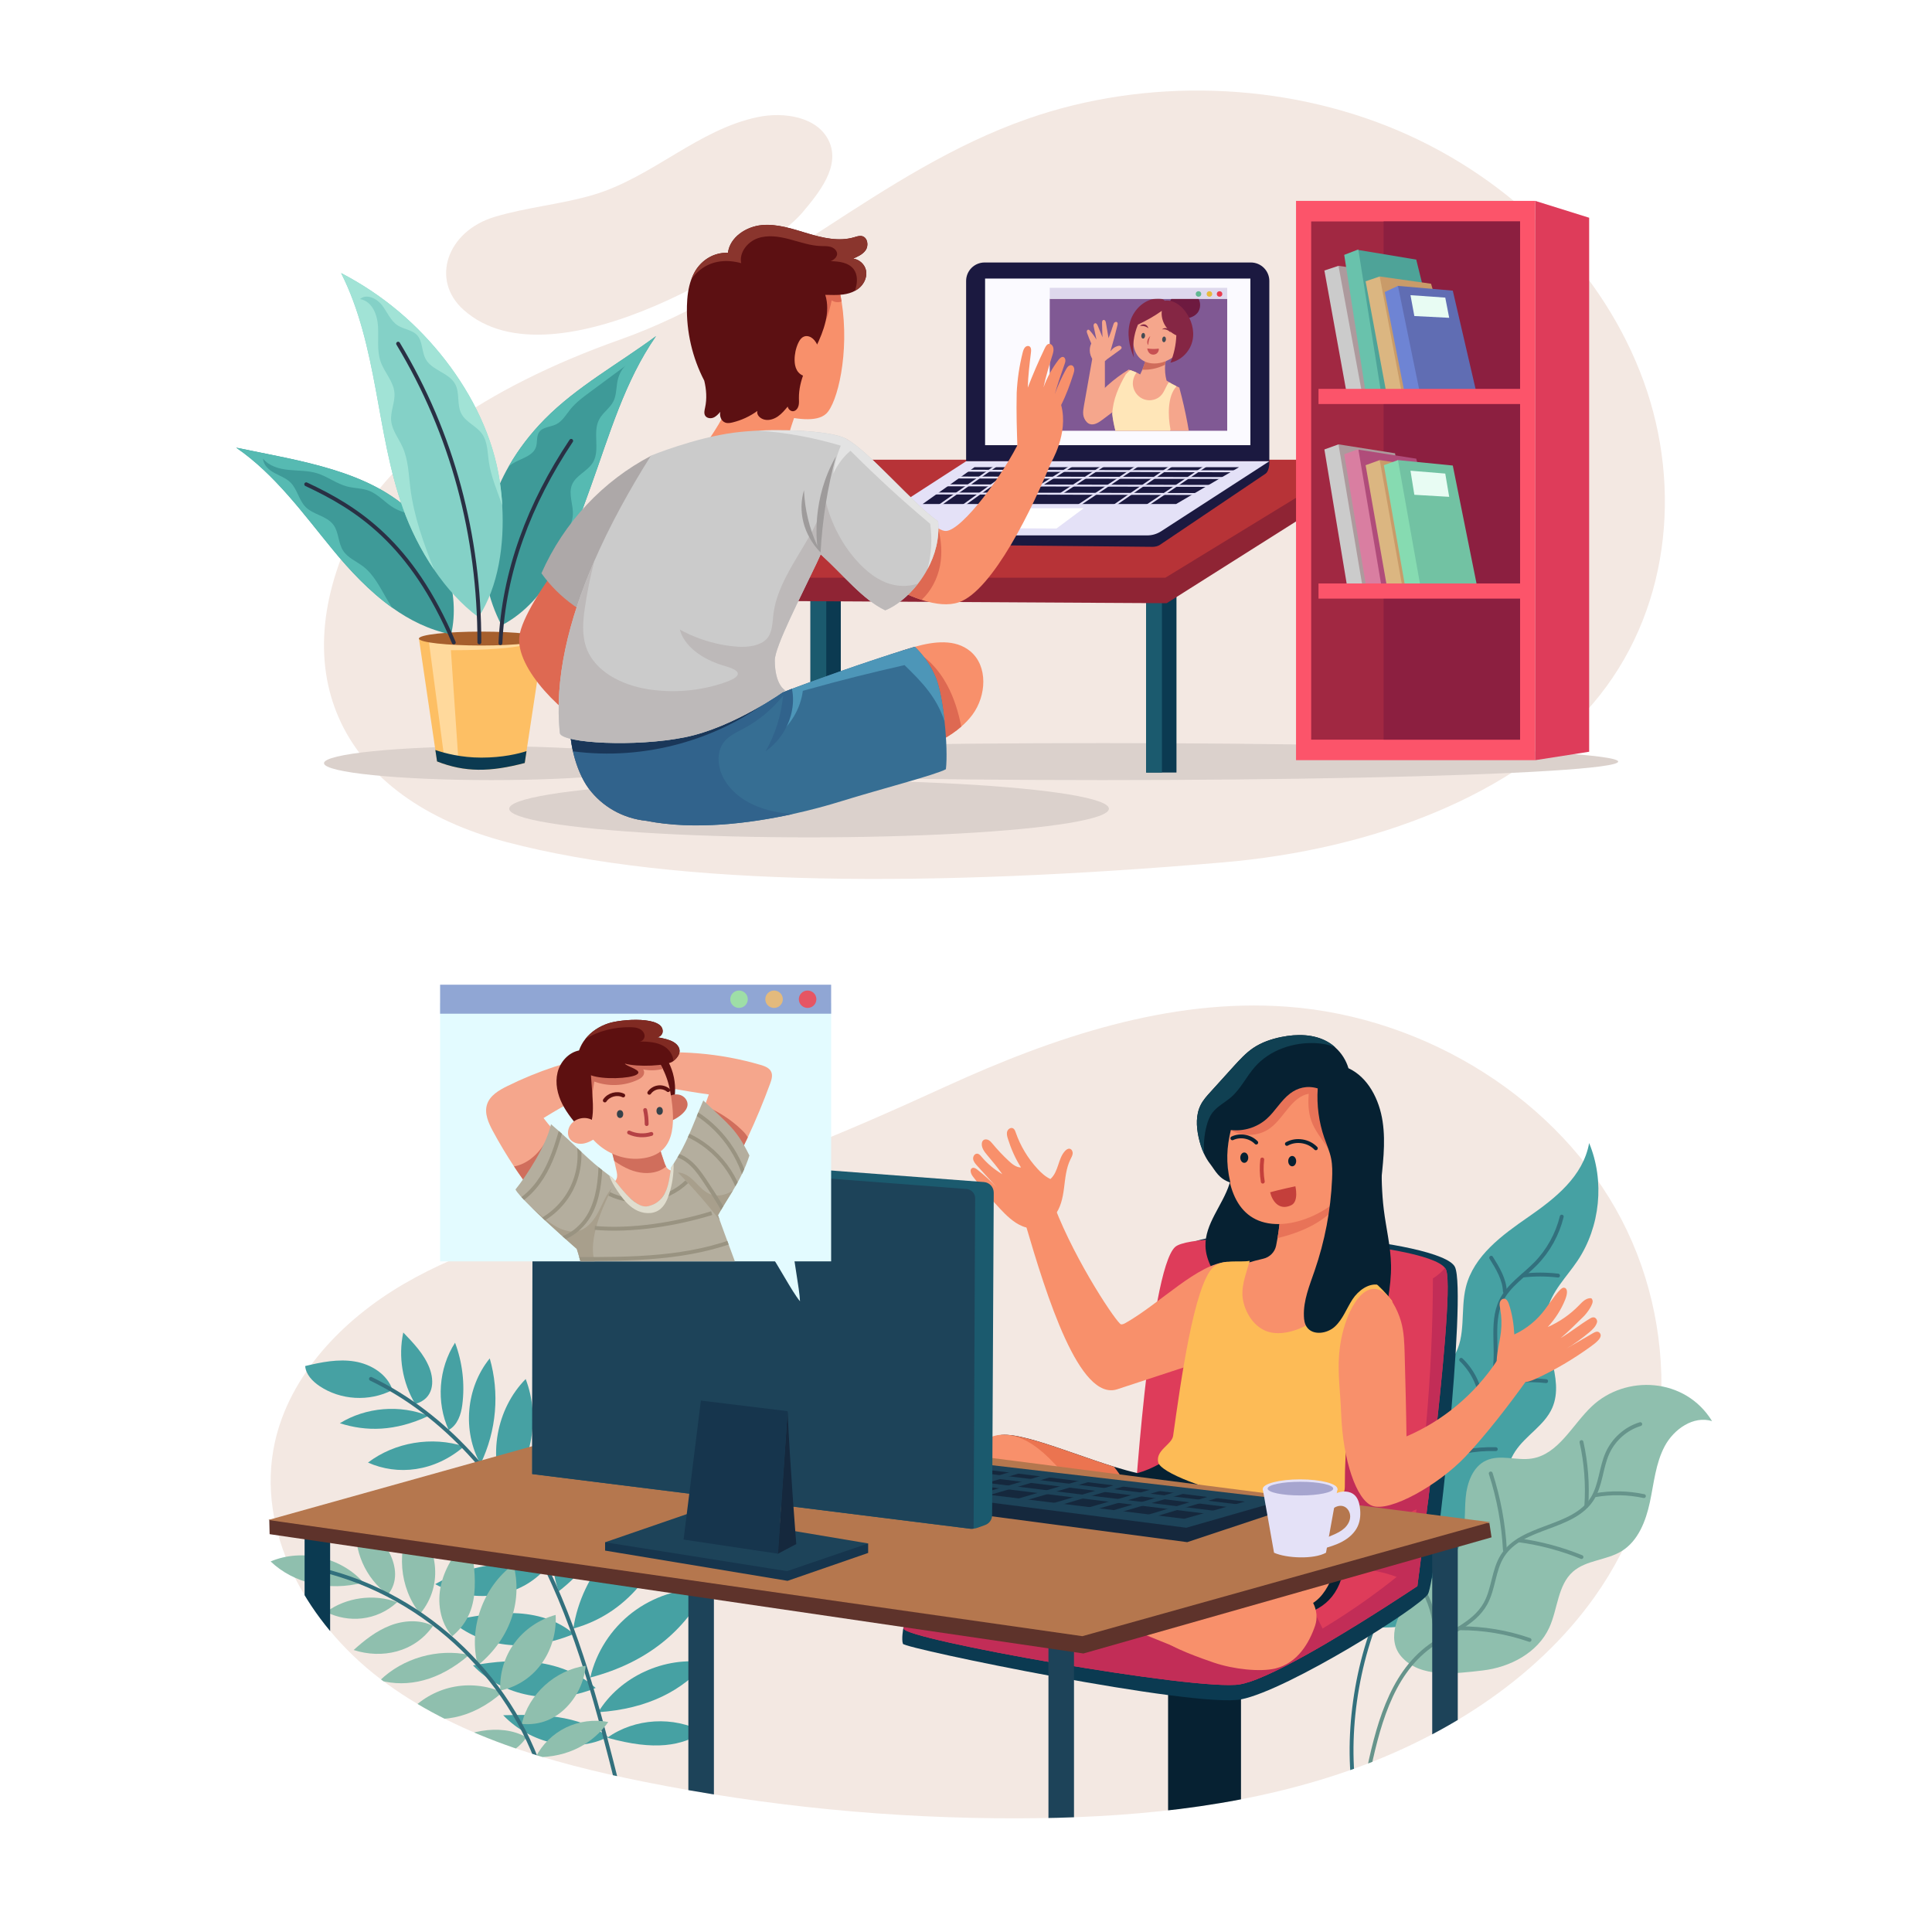 <?xml version="1.0" encoding="utf-8"?>
<!-- Generator: Adobe Illustrator 27.5.0, SVG Export Plug-In . SVG Version: 6.00 Build 0)  -->
<svg version="1.1" xmlns="http://www.w3.org/2000/svg" xmlns:xlink="http://www.w3.org/1999/xlink" x="0px" y="0px"
	 viewBox="0 0 500 500" style="enable-background:new 0 0 500 500;" xml:space="preserve">
<g id="BACKGROUND">
	<rect style="fill:#FFFFFF;" width="500" height="500"/>
</g>
<g id="OBJECTS">
	<g>
		<g>
			<path style="fill:#F3E8E2;" d="M316.481,223.19c39.56-3.37,75.84-17.82,95.68-41s23.31-55.72,13.2-83.54
				c-10.23-28.15-33.75-52.17-63.49-64.84c-29.74-12.67-65.28-13.8-95.94-3.06c-38.34,13.43-67.16,43.57-105.44,57.13
				c-35.8,12.68-59.43,30.34-68.32,47.82c-19.56,38.47-3.88,70.97,39,82.25C175.221,229.53,241.171,229.61,316.481,223.19z"/>
			<path style="fill:#F3E8E2;" d="M119.961,80.18c23.41,20.98,79.25-15.21,87.57-25.02c4.6-5.43,9.98-12.16,7.02-18.6
				c-2.89-6.3-11.55-7.69-18.44-6.26c-15.41,3.21-27.29,15.53-42.35,20.06c-8.42,2.53-17.3,3.23-25.73,5.76
				C115.641,59.84,111.361,72.48,119.961,80.18z"/>
		</g>
		<g>
			<ellipse style="fill:#DBD1CC;" cx="127.151" cy="197.51" rx="43.3" ry="4.38"/>
			<g>
				<ellipse style="fill:#DBD1CC;" cx="285.381" cy="197.1" rx="133.4" ry="4.79"/>
				<ellipse style="fill:#DBD1CC;" cx="209.381" cy="209.3" rx="77.6" ry="7.41"/>
			</g>
		</g>
		<g>
			<g>
				<g>
					<path style="fill:#FDBF64;" d="M108.421,165.26l4.25,28.84l0.44,2.96c7.23,2.84,13.74,2.76,22.69,0.4l0.46-3.07l4.42-29.12
						L108.421,165.26z"/>
					<path style="fill:#FFD99C;" d="M138.731,165.82c0,0-1.68,2.45-22.04,2.45l1.99,29.17l-3.69-1.17l-4.1-31.02L138.731,165.82z"/>
					<ellipse style="fill:#A65F2D;" cx="124.551" cy="165.26" rx="16.13" ry="1.8"/>
					<path style="fill:#0B3A51;" d="M112.671,194.1l0.44,2.96c7.23,2.84,13.74,2.76,22.69,0.4l0.46-3.07
						c-2.1,0.68-6.15,1.68-11.68,1.68C119.341,196.07,115.101,194.94,112.671,194.1z"/>
				</g>
				<g>
					<g>
						<path style="fill:#3E9A98;" d="M61.131,115.86c10.03,6.89,17.27,16.99,24.99,26.39c4.37,5.32,9.46,10.79,15.4,15.03
							c4.55,3.25,9.61,5.76,15.23,6.89c2.46-10.56-1.87-22.98-9.38-30.78c-0.01-0.01-0.03-0.03-0.03-0.03
							c-5.71-5.9-13.45-9.45-21.29-11.85C78.171,119.1,70.021,117.7,61.131,115.86z"/>
						<path style="fill:none;stroke:#293044;stroke-linecap:round;stroke-miterlimit:10;" d="M117.441,166.28
							c-10.95-25.94-25.09-34.82-38.19-40.95"/>
						<path style="fill:#56BAB2;" d="M61.131,115.86c10.03,6.89,17.27,16.99,24.99,26.39c4.37,5.32,9.46,10.79,15.4,15.03
							c-0.5-0.72-0.96-1.47-1.4-2.22c-1.76-3.04-3.36-6.35-6.16-8.48c-1.75-1.33-3.96-2.21-5.15-4.05c-1.33-2.04-1.1-4.84-2.57-6.77
							c-1.73-2.26-5.13-2.53-7.14-4.54c-1.76-1.77-2.14-4.6-3.93-6.36c-1.16-1.15-2.76-1.69-4.19-2.48
							c-1.43-0.78-2.82-2.05-2.9-3.68c1.55,1.94,4.15,2.66,6.62,2.91c2.46,0.25,4.99,0.15,7.35,0.87c2.71,0.83,5.02,2.7,7.77,3.42
							c1.87,0.49,3.87,0.41,5.68,1.11c2.49,0.95,4.25,3.21,6.57,4.52c1.63,0.92,3.47,1.33,5.28,1.84
							c-5.71-5.9-13.45-9.45-21.29-11.85C78.171,119.1,70.021,117.7,61.131,115.86z"/>
					</g>
					<g>
						<path style="fill:#3E9A98;" d="M129.811,161.84c6.14-3.2,10.56-8.42,14.02-14.46c3.84-6.69,6.5-14.38,9.04-21.41
							c4.82-13.37,8.78-27.33,16.91-38.99c-9.82,7.25-20.45,13.04-28.82,21.52c-3.63,3.69-6.79,7.78-9.29,12.17
							C124.521,133.19,122.591,148,129.811,161.84z"/>
						<path style="fill:none;stroke:#293044;stroke-linecap:round;stroke-miterlimit:10;" d="M129.511,166.45
							c0.85-18.62,7.49-36.13,18.31-52.36"/>
						<path style="fill:#56BAB2;" d="M131.671,120.67c0.54-0.43,1.12-0.81,1.73-1.12c2-1.03,4.57-1.72,5.3-3.83
							c0.43-1.26,0.07-2.77,0.82-3.87c0.91-1.35,2.89-1.31,4.37-2.02c1.65-0.8,2.6-2.52,3.75-3.94c1.43-1.75,3.26-3.11,5.08-4.45
							c3.06-2.27,6.12-4.53,9.18-6.79c-1.2,1.03-1.91,2.78-2.17,4.39c-0.26,1.62-0.24,3.31-0.96,4.78c-0.89,1.81-2.8,2.97-3.72,4.76
							c-1.76,3.35,0.34,7.83-1.59,11.08c-1.36,2.29-4.4,3.31-5.42,5.78c-1.01,2.45,0.39,5.22,0.21,7.87
							c-0.19,2.77-2.09,5.1-3.07,7.7c-0.78,2.03-0.98,4.22-1.35,6.38c3.84-6.69,6.5-14.38,9.04-21.41
							c4.82-13.37,8.78-27.33,16.91-38.99c-9.82,7.25-20.45,13.04-28.82,21.52C137.341,112.19,134.181,116.28,131.671,120.67z"/>
					</g>
					<g>
						<path style="fill:#84D1C7;" d="M88.271,70.66c4.76,9.4,7.05,19.84,8.98,30.2c1.92,10.37,3.53,20.86,7.08,30.78
							c1.83,5.14,4.55,10.67,8,15.76c3.23,4.74,7.1,9.09,11.5,12.33c5.21-7.93,6.72-18.88,6.15-28.87c-0.13-2.17-0.36-4.3-0.66-6.34
							c-1.73-11.42-6.99-22.14-14.06-31.28C108.181,84.1,99.361,76.44,88.271,70.66z"/>
						<path style="fill:none;stroke:#293044;stroke-linecap:round;stroke-miterlimit:10;" d="M124.061,166.25
							c0-27.67-6.96-53.96-21.03-77.31"/>
						<path style="fill:#A1E3D6;" d="M88.271,70.66c4.76,9.4,7.05,19.84,8.98,30.2c1.92,10.37,3.53,20.86,7.08,30.78
							c1.83,5.14,4.55,10.67,8,15.76c-2.72-6.83-5.22-13.78-6.13-21.06c-0.45-3.62-0.53-7.38-2.04-10.69
							c-1.03-2.27-2.71-4.32-2.93-6.79c-0.21-2.43,1.06-4.81,0.85-7.24c-0.26-2.94-2.6-5.24-3.57-8.01
							c-1.01-2.89-0.5-6.07-0.68-9.12c-0.17-3.06-1.48-6.5-4.66-7.1c1.69-1.46,4.37-0.14,5.72,1.63c1.35,1.77,2.19,4.03,4.07,5.22
							c1.56,0.99,3.66,1.11,4.94,2.45c1.54,1.63,1.19,4.3,2.28,6.26c1.64,2.95,6.02,3.49,7.62,6.46c1.25,2.31,0.37,5.32,1.6,7.65
							c1.16,2.21,3.88,3.17,5.34,5.2c1.44,2.01,1.41,4.66,1.75,7.11c0.56,3.98,2.2,7.69,3.51,11.49c-0.13-2.17-0.36-4.3-0.66-6.34
							c-1.73-11.42-6.99-22.14-14.06-31.28C108.181,84.1,99.361,76.44,88.271,70.66z"/>
					</g>
				</g>
			</g>
			<g>
				<g>
					<g>
						<g>
							<g>
								<rect x="296.621" y="123.2" style="fill:#0B3A51;" width="7.85" height="76.73"/>
								<rect x="296.621" y="123.2" style="fill:#1B5A6E;" width="4.09" height="76.73"/>
							</g>
							<g>
								<rect x="336.721" y="126.47" style="fill:#0B3A51;" width="7.85" height="68.01"/>
								<rect x="336.721" y="126.47" style="fill:#1B5A6E;" width="4.09" height="68.01"/>
							</g>
						</g>
						<g>
							<g>
								<rect x="169.641" y="146.74" style="fill:#0B3A51;" width="7.85" height="53.19"/>
								<rect x="169.641" y="146.74" style="fill:#1B5A6E;" width="4.09" height="53.19"/>
							</g>
							<g>
								<rect x="209.751" y="126.47" style="fill:#0B3A51;" width="7.85" height="68.01"/>
								<rect x="209.751" y="126.47" style="fill:#1B5A6E;" width="4.09" height="68.01"/>
							</g>
						</g>
					</g>
					<g>
						<polygon style="fill:#8F2434;" points="351.531,118.98 351.531,124.76 301.941,156.11 163.191,155.33 163.191,149.5 						"/>
						<polygon style="fill:#B73337;" points="163.191,149.5 212.241,118.98 351.531,118.98 301.611,149.5 						"/>
					</g>
				</g>
				<g>
					<g>
						<g>
							<path style="fill:#1B1940;" d="M250.031,119.37V72.72c0-2.65,2.14-4.79,4.79-4.79h68.89c2.65,0,4.79,2.14,4.79,4.79v46.65
								H250.031z"/>
							<rect x="254.941" y="72.09" style="fill:#FBFAFF;" width="68.66" height="43.12"/>
						</g>
						<g>
							<g>
								<path style="fill:#1B1940;" d="M328.511,119.37v0.3c0,0.91-0.24,2.41-0.99,2.92l-27.37,18.44
									c-0.47,0.32-1.25,0.49-1.82,0.49l-77.03-0.77c-0.5,0-0.91-0.85-0.91-1.35v-0.85L328.511,119.37z"/>
								<path style="fill:#E4E1F7;" d="M220.381,138.55l29.65-19.18h78.47l-28.03,18.14c-1.06,0.68-2.29,1.05-3.54,1.05h-76.55
									V138.55z"/>
							</g>
							<g>
								<polygon style="fill:#FFFFFF;" points="273.411,136.78 280.471,131.52 260.391,131.55 252.791,136.68 								"/>
								<g>
									<polygon style="fill:#1B1940;" points="252.201,120.91 320.661,120.91 304.381,130.44 238.781,130.44 									"/>
									<g>
										<g>
											
												<line style="fill:none;stroke:#E4E1F7;stroke-width:0.5;stroke-miterlimit:10;" x1="250.451" y1="121.82" x2="320.031" y2="121.97"/>
											
												<line style="fill:none;stroke:#E4E1F7;stroke-width:0.5;stroke-miterlimit:10;" x1="247.391" y1="123.57" x2="316.971" y2="123.71"/>
											
												<line style="fill:none;stroke:#E4E1F7;stroke-width:0.5;stroke-miterlimit:10;" x1="243.911" y1="125.6" x2="313.491" y2="125.75"/>
											
												<line style="fill:none;stroke:#E4E1F7;stroke-width:0.5;stroke-miterlimit:10;" x1="241.291" y1="127.71" x2="310.871" y2="127.85"/>
										</g>
										<g>
											
												<line style="fill:none;stroke:#E4E1F7;stroke-width:0.5;stroke-miterlimit:10;" x1="312.591" y1="120.24" x2="296.671" y2="130.92"/>
											
												<line style="fill:none;stroke:#E4E1F7;stroke-width:0.5;stroke-miterlimit:10;" x1="303.651" y1="120.24" x2="287.951" y2="131.09"/>
											
												<line style="fill:none;stroke:#E4E1F7;stroke-width:0.5;stroke-miterlimit:10;" x1="294.621" y1="120.41" x2="278.701" y2="131.09"/>
											
												<line style="fill:none;stroke:#E4E1F7;stroke-width:0.5;stroke-miterlimit:10;" x1="285.771" y1="120.41" x2="274.451" y2="127.85"/>
											
												<line style="fill:none;stroke:#E4E1F7;stroke-width:0.5;stroke-miterlimit:10;" x1="277.861" y1="120.24" x2="266.081" y2="127.71"/>
											
												<line style="fill:none;stroke:#E4E1F7;stroke-width:0.5;stroke-miterlimit:10;" x1="270.301" y1="120.41" x2="256.551" y2="131.09"/>
											
												<line style="fill:none;stroke:#E4E1F7;stroke-width:0.5;stroke-miterlimit:10;" x1="263.971" y1="120.24" x2="249.141" y2="130.92"/>
											
												<line style="fill:none;stroke:#E4E1F7;stroke-width:0.5;stroke-miterlimit:10;" x1="258.231" y1="120.24" x2="242.101" y2="131.52"/>
										</g>
									</g>
								</g>
							</g>
						</g>
					</g>
					<g>
						<g>
							<rect x="271.671" y="77.33" style="fill:#805994;" width="45.93" height="34.15"/>
							<g>
								<g>
									<defs>
										<rect id="SVGID_1_" x="271.671" y="77.33" width="45.93" height="34.15"/>
									</defs>
									<clipPath id="SVGID_00000018950918182207703430000004338747576214422178_">
										<use xlink:href="#SVGID_1_"  style="overflow:visible;"/>
									</clipPath>
									<g style="clip-path:url(#SVGID_00000018950918182207703430000004338747576214422178_);">
										<g>
											<g>
												<path style="fill:#F5A68C;" d="M290.271,90c0.02-0.24-0.21-0.45-0.46-0.5s-0.5,0.02-0.73,0.11
													c-0.55,0.2-1.07,0.47-1.72,1.33c0.68-2.25,1.29-4.52,1.84-6.8c0.06-0.26,0.1-0.57-0.1-0.75
													c-0.19-0.16-0.49-0.09-0.67,0.07c-0.18,0.17-0.26,0.41-0.33,0.64c-0.34,1.07-0.69,2.14-1.21,3.41
													c-0.22-1.31-0.45-2.63-0.67-3.94c-0.03-0.19-0.07-0.39-0.18-0.55c-0.11-0.16-0.32-0.27-0.51-0.21
													c-0.28,0.09-0.32,0.44-0.32,0.73c0.02,1.16,0.04,2.31,0.12,3.75c-0.42-1.01-0.84-2.03-1.25-3.04
													c-0.12-0.29-0.32-0.63-0.64-0.6c-0.21,0.02-0.36,0.21-0.41,0.41c-0.04,0.2,0,0.41,0.05,0.6
													c0.23,1.02,0.45,2.05,0.68,3.24c-0.48-0.81-1.04-1.59-1.67-2.3c-0.12-0.14-0.27-0.29-0.46-0.28
													c-0.2,0.01-0.34,0.2-0.37,0.39c-0.02,0.19,0.04,0.38,0.11,0.56c0.32,0.86,0.63,1.72,1.05,2.62
													c-0.75,1.54-0.39,3.53,0.87,4.71c0.8,0.32,1.74,0.3,2.51-0.07c0.26-0.12,0.46-0.3,0.64-0.51
													c1.14-0.83,2.29-1.65,3.43-2.48C290.051,90.39,290.251,90.23,290.271,90z"/>
												<path style="fill:#F5A68C;" d="M292.091,95.66c-3.76,2.3-7.27,5.44-9.99,8.85c-0.63,0.79-1.25,1.65-1.41,2.65
													c-0.16,0.99,0.27,2.15,1.23,2.54c1.14,0.46,2.37-0.31,3.34-1.04c1.85-1.39,3.7-2.78,5.55-4.17
													c0.6-0.45,1.22-0.92,1.61-1.55C293.581,101.05,292.511,98.39,292.091,95.66z"/>
												<path style="fill:#F5A68C;" d="M282.901,91.6c-0.79,4.47-1.59,8.94-2.38,13.41c-0.13,0.76-0.27,1.53-0.18,2.29
													c0.09,0.76,0.45,1.53,1.1,1.96c1.22,0.79,2.99,0.04,3.74-1.19s0.77-2.74,0.77-4.17c0-3.92-0.01-7.84-0.01-11.76
													C284.811,91.99,283.691,91.83,282.901,91.6z"/>
											</g>
											<path style="fill:#F5A68C;" d="M308.641,118.98c-0.58-6.25-1.78-12.55-3.42-18.62c-1.04,0.75-1.76,1.75-2.31,2.69
												c-0.69,0.79-1.38,1.58-2.07,2.37c1.51,4.46,2.87,8.96,3.94,13.41C306.001,118.96,307.241,118.94,308.641,118.98z"/>
											<g>
												<path style="fill:#F5A68C;" d="M305.231,100.32c-0.42,2.08-0.73,3.6-1.06,5.11c-0.6,2.74-1.27,5.48-2.78,11.65
													l-11.53-1.18c-0.72-2.78-1.7-5.88-1.98-8.73c0.16-3.75,1.67-7.1,3.48-10.25v-0.01c0.24-0.42,0.49-0.83,0.74-1.25
													c0.13,0.04,0.28,0.08,0.42,0.13c0.55,0.18,1.14,0.4,1.65,0.63c0.35,0.16,0.65,0.33,0.9,0.49
													c0.21-0.42,0.4-0.83,0.57-1.23c0.55-1.3,0.91-2.54,1.15-3.78c0.03-0.11,0.05-0.21,0.07-0.33
													c0.47,0.13,0.94,0.25,1.43,0.34c1.19,0.25,2.41,0.39,3.67,0.42c-0.22,0.62-0.35,1.32-0.42,2.05
													c-0.11,1.34,0.01,2.79,0.36,4.1c0.17,0.12,0.39,0.27,0.65,0.42c0.5,0.31,1.16,0.67,1.91,1.03c0,0,0,0,0,0.01
													C304.681,100.07,304.951,100.2,305.231,100.32z"/>
												<path style="fill:#CF6C5B;" d="M301.931,92.34c-0.22,0.62-0.35,1.32-0.42,2.05c-1.8,0.92-3.86,1.38-5.9,1.29
													c0.55-1.3,0.91-2.54,1.15-3.78c0.5,0,1,0.01,1.5,0.01C299.451,92.17,300.681,92.31,301.931,92.34z"/>
												<path style="fill:#FFE6B8;" d="M304.391,100.1c0.02-0.05,0.03-0.1,0.04-0.15c0-0.01,0-0.01,0-0.01
													c-0.75-0.36-1.41-0.72-1.91-1.03c-0.76,0.97-1.1,2.35-1.94,3.31c-1.02,1.2-2.82,1.66-4.35,1.18
													c-1.53-0.48-2.7-1.84-2.98-3.39c-0.24-1.25,0.12-2.57,0.89-3.6c-0.52-0.23-1.1-0.45-1.65-0.63
													c-0.41,0.35-0.79,0.72-1.16,1.12v0.01c-1.81,3.15-3.32,6.5-3.48,10.25c0.29,2.85,1.26,5.95,1.98,8.73l11.53,1.18
													c0.69-2.83,1.15-4.22,1.56-5.94C302.231,107.66,302.141,102.56,304.391,100.1z"/>
											</g>
										</g>
										<g>
											<path style="fill:#6E1A40;" d="M302.481,78.89c0.34-1.52,1.51-2.87,3.03-3.34c1.52-0.47,3.34,0,4.33,1.23
												c0.99,1.23,1.02,3.14-0.03,4.31c-1.11,1.25-3,1.46-4.79,1.55C303.941,81.57,303.081,80.29,302.481,78.89z"/>
											<path style="fill:#F5A68C;" d="M293.571,85.05c0.99-4.27,4.71-7.07,8.31-6.26c3.59,0.81,5.7,4.93,4.71,9.19
												c-0.99,4.27-5.66,6.75-9.26,5.94C293.741,93.11,292.581,89.32,293.571,85.05z"/>
											<path style="fill:#852644;" d="M302.911,93.86c0.92-2.24,1.44-4.65,1.52-7.07c-1.23-0.57-2.27-1.49-2.94-2.62
												c-0.67-1.13-0.98-2.46-0.82-3.72c-1.89,1.35-3.94,2.51-6.17,3.56c-1.11,2.66-1.51,5.6-1.04,8.55
												c-1.26-3.01-1.89-6.4-0.92-9.5c0.97-3.1,3.82-5.76,7.14-5.82c0.66-0.01,1.4,0.12,1.74,0.6c2.03-0.35,3.99,1.01,5.24,2.62
												c1.69,2.19,2.55,5.06,1.95,7.72C308.001,90.87,305.821,93.22,302.911,93.86z"/>
											<g>
												<path style="fill:#434B54;" d="M295.372,86.853c0.034-0.407,0.281-0.719,0.55-0.696c0.27,0.023,0.46,0.371,0.426,0.779
													c-0.034,0.407-0.281,0.719-0.551,0.696C295.528,87.609,295.337,87.26,295.372,86.853z"/>
												<path style="fill:#434B54;" d="M300.766,87.786c0.034-0.407,0.281-0.719,0.551-0.696c0.27,0.023,0.46,0.371,0.426,0.779
													c-0.034,0.407-0.281,0.719-0.551,0.696C300.922,88.542,300.731,88.193,300.766,87.786z"/>
												<path style="fill:#852644;" d="M295.001,84.39c0.3-0.36,0.82-0.53,1.28-0.42c0.46,0.12,0.83,0.52,0.91,0.98
													C296.581,84.45,295.721,84.24,295.001,84.39z"/>
												<path style="fill:#852644;" d="M300.721,85.26c0.35-0.33,0.9-0.45,1.36-0.28c0.46,0.17,0.8,0.61,0.84,1.09
													C302.411,85.39,301.441,85.09,300.721,85.26z"/>
												<path style="fill:#C75052;" d="M297.691,86.97c-0.3,0.75-0.48,1.55-0.53,2.36
													C296.701,88.72,296.841,87.76,297.691,86.97z"/>
												<path style="fill:#C75052;" d="M296.901,90.18c0.99,0.16,2,0.18,3,0.04c0.06,0.51-0.19,1.04-0.63,1.33
													c-0.44,0.28-1.04,0.31-1.5,0.06C297.301,91.36,297.001,90.84,296.901,90.18z"/>
											</g>
										</g>
									</g>
								</g>
							</g>
						</g>
						<g>
							<rect x="271.671" y="74.49" style="fill:#DED8ED;" width="45.93" height="2.83"/>
							<g>
								<circle style="fill:#E83C4E;" cx="315.621" cy="76.08" r="0.71"/>
								<circle style="fill:#E8BA3C;" cx="313.001" cy="76.08" r="0.71"/>
								<circle style="fill:#61B891;" cx="310.171" cy="76.08" r="0.71"/>
							</g>
						</g>
					</g>
				</g>
			</g>
			<g>
				<g>
					<path style="fill:#DE6952;" d="M169.151,118.9c-13.91,12-33.56,36.8-34.73,45.72c-1.1,8.39,11.58,20.98,20.67,25.2
						c2.72,2.25-0.43,2.57,4.04,3.31c2.68-8.65-11.95-16.98-8.04-23.44c6.52-10.77,14.97-19.55,26.1-29.85
						C175.111,133.25,172.511,125.91,169.151,118.9z"/>
					<path style="fill:#ADA8A8;" d="M168.491,117.96c-12.38,6.47-22.51,17.13-28.37,30.4c4.57,6.45,11.39,11.27,19.6,13.94
						c6-8.5,12.03-17.07,16.38-26.52c1.28-2.79,2.43-5.83,1.89-8.85C177.231,122.64,173.331,119.69,168.491,117.96z"/>
				</g>
				<g>
					<path style="fill:#F8906B;" d="M263.321,116.09c-0.16-4.6-0.32-9.21-0.2-14.45c0.17-3.49,0.68-6.95,1.53-10.32
						c0.13-0.51,0.28-1.05,0.62-1.42c0.34-0.37,0.93-0.51,1.29-0.15c0.35,0.35,0.31,0.96,0.25,1.48c-0.36,2.97-0.73,5.93-0.83,9.1
						c1.33-3.46,2.8-6.85,4.39-10.17c0.25-0.52,0.57-1.09,1.09-1.17c0.56-0.09,1.06,0.51,1.16,1.14c0.1,0.63-0.09,1.26-0.28,1.86
						c-0.83,2.66-1.65,5.32-2.29,8.28c0.94-2.61,2.27-5.05,3.92-7.17c0.34-0.44,0.86-0.91,1.33-0.66c0.28,0.15,0.42,0.52,0.42,0.87
						c0,0.35-0.12,0.68-0.23,1c-0.89,2.52-1.77,5.04-2.5,7.67c0.78-2.18,1.73-4.28,2.83-6.28c0.19-0.34,0.39-0.69,0.68-0.93
						c0.29-0.24,0.69-0.35,1.01-0.17s0.5,0.6,0.51,1c0.01,0.4-0.11,0.8-0.23,1.18c-0.88,2.76-1.87,5.48-3.17,8.04
						c2.03,7.42-2.72,15.11-2.72,15.11S266.191,117.46,263.321,116.09z"/>
					<g>
						<path style="fill:#F8906B;" d="M272.451,118.6c-5.08,12.85-15.62,34.3-24.3,37.27c-2.63,0.9-5.92,0.59-9.64-0.62
							c-1.75-0.57-3.6-1.33-5.53-2.26c-2.68-1.28-5.5-2.89-8.41-4.73c-4.75-2.99-9.73-6.6-14.67-10.41
							c3.21-6.85,2.22-18.96,8.69-24.35c2.13-0.13,14.95,16.17,22.33,21.92c0.31,0.25,0.62,0.48,0.91,0.68
							c0.33,0.24,0.65,0.44,0.95,0.61c0.83,0.49,1.53,0.74,2.08,0.71c4.22-0.26,15.03-14.86,19.24-23.8
							C266.991,114.58,269.711,116.06,272.451,118.6z"/>
						<path style="fill:#DE6952;" d="M243.271,146.42c-0.65,3.34-2.28,6.52-4.76,8.82c-1.75-0.57-3.6-1.33-5.53-2.26
							c-2.68-1.28-5.5-2.89-8.41-4.73c0.43-0.65,0.99-1.23,1.55-1.74c4.33-4.01,8.98-7.68,14.8-11.1c0.31,0.25,0.62,0.48,0.91,0.68
							c0.33,0.24,0.65,0.44,0.95,0.61C243.631,139.87,243.891,143.2,243.271,146.42z"/>
					</g>
				</g>
				<g>
					<g>
						<path style="fill:#F8906B;" d="M213.801,107.08c-2.53,2.33-8.06,1.31-12.79,0.24c-7.28-1.66-16.44-3.67-18.15-12.55
							c-0.91-4.76-1.83-9.57-1.4-14.39c0.42-4.81,2.34-9.7,6.27-12.91c4.83-3.93,12.22-4.69,18.19-2.42c4.3,1.64,7.4,2.52,9.34,5.06
							c0.75,0.99,1.32,2.21,1.72,3.83c0.33,1.36,0.61,2.73,0.82,4.09C219.921,91.3,216.721,104.4,213.801,107.08z"/>
						<path style="fill:#DE6952;" d="M217.791,78.02c-0.84,0.31-1.82,0.22-2.56-0.29c-0.71,3.69-2.03,7.05-4.03,9.97
							c-2.21-3.67-3.32-5.48-4.09-7.45s-1.17-4.12-0.81-6.21c0.3-1.72,1.19-3.4,2.69-4.29c1.41-0.85,3.23-0.86,4.79-0.33
							c0.51,0.17,1.01,0.41,1.48,0.69c0.75,0.99,1.32,2.21,1.72,3.83C217.301,75.29,217.581,76.66,217.791,78.02z"/>
						<path style="fill:#F8906B;" d="M207.901,102.14c-2.89,6.82-3.67,9.78-5.02,14.89c-7.07-1.09-14.29-1.21-21.39-0.34
							c3.11-4.75,5.92-8.21,8.5-15.63C194.541,101.02,198.691,100.8,207.901,102.14z"/>
					</g>
					<g>
						<path style="fill:#5C1012;" d="M224.091,69.85c0.39,1.58-0.29,3.3-1.46,4.43c-0.41,0.4-0.88,0.73-1.39,1
							c-0.92,0.5-1.96,0.79-3.01,0.93c-1.61,0.23-3.25,0.1-4.65,0.1c1.4,4.47-0.37,9.29-2.42,13.51s-4.46,8.54-4.4,13.23
							c0.01,0.65,0.07,1.33-0.1,1.97c-0.17,0.64-0.63,1.26-1.27,1.39c-0.65,0.13-1.4-0.44-1.53-1.19c-0.77,0.92-1.54,1.85-2.53,2.54
							c-0.99,0.68-2.22,1.1-3.4,0.86c-1.17-0.24-2.23-1.25-1.91-2.28c-1.92,1.4-4.11,2.42-6.42,2.98c-0.64,0.16-1.33,0.28-1.94,0.03
							c-1.09-0.42-1.49-1.8-1.24-2.77c-0.52,0.59-1.07,1.21-1.81,1.51c-0.73,0.29-1.71,0.15-2.12-0.53
							c-0.36-0.61-0.16-1.39-0.01-2.08c0.51-2.3,0.32-4.76-0.22-6.97c-3.09-5.94-4.64-12.66-4.48-19.35
							c0.06-2.31,0.33-4.67,1.12-6.83c0.29-0.79,0.65-1.56,1.09-2.29c1.66-2.69,4.66-4.73,8.4-4.61c0.51-4.04,4.68-6.77,8.73-7.16
							c4.05-0.38,8.03,0.99,11.93,2.16c3.9,1.17,8.08,2.14,11.98,0.99c0.68-0.2,1.39-0.46,2.07-0.3c1.43,0.36,1.76,2.42,0.93,3.63
							s-2.31,1.75-3.24,2.19C222.341,67.12,223.721,68.34,224.091,69.85z"/>
						<path style="fill:#8A352D;" d="M224.091,69.85c0.39,1.58-0.29,3.3-1.46,4.43c-0.41,0.4-0.88,0.73-1.39,1
							c0.09-0.25,0.17-0.51,0.24-0.76c0.44-1.6,0.46-3.45-0.51-4.8c-0.65-0.89-1.67-1.45-2.74-1.74c-1.06-0.3-2.17-0.35-3.27-0.4
							c0.88-0.29,1.77-1.15,1.68-1.99c-0.09-0.83-0.85-1.46-1.66-1.7c-0.8-0.24-1.66-0.18-2.49-0.21c-2.8-0.08-5.48-1.06-8.18-1.77
							s-5.62-1.17-8.26-0.23c-2.63,0.94-4.8,3.69-4.23,6.42c-4.02-1.08-7.43-0.49-10.04,1.31c-1.13,0.78-2.1,1.77-2.87,2.9
							c0.29-0.79,0.65-1.56,1.09-2.29c1.66-2.69,4.66-4.73,8.4-4.61c0.51-4.04,4.68-6.77,8.73-7.16c4.05-0.38,8.03,0.99,11.93,2.16
							c3.9,1.17,8.08,2.14,11.98,0.99c0.68-0.2,1.39-0.46,2.07-0.3c1.43,0.36,1.76,2.42,0.93,3.63c-0.83,1.21-2.31,1.75-3.24,2.19
							C222.341,67.12,223.721,68.34,224.091,69.85z"/>
					</g>
					<path style="fill:#F8906B;" d="M211.661,89.48c-0.35-0.65-0.71-1.32-1.28-1.82c-0.57-0.5-1.37-0.82-2.11-0.62
						c-0.84,0.22-1.36,1.02-1.71,1.78c-0.62,1.38-0.93,2.87-0.92,4.37c0.01,0.9,0.15,1.82,0.6,2.62c0.45,0.79,1.26,1.44,2.2,1.55
						s1.98-0.43,2.23-1.3"/>
				</g>
				<g>
					<g>
						<path style="fill:#F8906B;" d="M251.661,184.97c-0.85,1.14-1.81,2.15-2.88,3.07c-1.44,1.26-3.05,2.34-4.75,3.29
							c-2.37,1.34-4.91,2.43-7.41,3.46c-1.26,0.52-2.65,1.21-4.12,2c-5.04,2.69-10.93,6.49-15.27,8.28
							c-10.31,4.25-32.07,10.91-49.9,7.37c-6.19-0.62-11.49-3.75-14.93-8.32c-3.43-4.58-5.51-13.03-4.71-18.69
							c15.9-3.82,32.11-3.36,47.8-3.47c11.84-4.78,25-9.2,38.15-13.61c0.01-0.01,0.01-0.01,0.02-0.01c0.59-0.2,1.2-0.4,1.83-0.58
							c0.42-0.14,0.84-0.26,1.26-0.37c5.01-1.41,10.45-2.05,14.33,1.13C255.761,172.37,255.281,180.11,251.661,184.97z"/>
						<path style="fill:#DE6952;" d="M248.781,188.04c-1.44,1.26-3.05,2.34-4.75,3.29c-2.37,1.34-4.91,2.43-7.41,3.46
							c-1.26,0.52-2.65,1.21-4.12,2c0.99-8.95,1.2-18.11,1.14-28.43c0.01-0.01,0.01-0.01,0.02-0.01c0.59-0.2,1.2-0.4,1.83-0.58
							c4.16,1.91,7.48,5.5,9.65,9.57C246.931,180.66,248.031,184.31,248.781,188.04z"/>
					</g>
					<g>
						<path style="fill:#366E93;" d="M244.801,199.07c-2.56,1.45-17.2,5.21-27.19,8.32c-3.26,1.01-7.56,2.21-12.48,3.29
							c-11.14,2.43-25.43,4.22-37.81,1.76c-6.19-0.62-11.49-3.75-14.93-8.32c-3.43-4.58-5.51-13.03-4.71-18.69
							c15.9-3.82,32.11-3.36,47.8-3.47c2.94-1.19,5.89-2.34,8.75-3.42c0.24-0.1,0.47-0.18,0.71-0.27
							c16.53-6.23,30.76-10.6,31.8-10.89c2.38,2.28,4.28,5.11,5.5,8.16c0.97,2.42,1.74,6.77,2.21,11.21c0,0.01,0,0.01,0,0.02
							C244.971,191.49,245.121,196.32,244.801,199.07z"/>
						<path style="fill:#4D96B8;" d="M244.471,186.75c-2.06-6.25-5.67-10.04-10.38-14.62c-8.98,2.06-15.35,3.59-26.32,6.66
							c-0.59,4.63-3.21,9.02-7.03,11.85c2.67-3.38,3.91-7.83,3.51-12.1c0.24-0.1,0.47-0.18,0.71-0.27
							c16.53-6.23,30.76-10.6,31.8-10.89c2.38,2.28,4.28,5.11,5.5,8.16C243.221,177.96,244.001,182.31,244.471,186.75z"/>
						<path style="fill:#31638C;" d="M205.141,210.67c-11.14,2.43-25.43,4.22-37.81,1.76c-6.19-0.62-11.49-3.75-14.93-8.32
							c-1.84-2.46-3.29-6.02-4.12-9.68c-0.71-3.16-0.97-6.38-0.59-9.01c4.67-1.12,9.36-1.87,14.07-2.38
							c2.91-0.31,5.82-0.53,8.74-0.68c8.4-0.45,16.77-0.35,24.99-0.41c1.74-0.7,3.48-1.39,5.21-2.06c1.43-0.56,2.85-1.1,4.25-1.63
							c0.43,2,0.36,4.2-0.13,6.3c-0.93,3.95-3.36,7.53-6.68,9.86c2.51-4.39,4.05-9.35,4.52-14.39c-2.75,3.45-6.19,6.36-10.09,8.45
							c-1.86,1-3.87,1.87-5.18,3.52c-2.14,2.7-1.67,6.77,0.06,9.76C190.931,207.72,198.161,210.21,205.141,210.67z"/>
						<path style="fill:#1A3759;" d="M200.701,179.9c-14.53,11.67-33.95,16.99-52.41,14.54c-0.71-3.16-0.97-6.38-0.59-9.01
							c4.67-1.12,9.36-1.87,14.07-2.38c2.9-0.2,5.82-0.43,8.74-0.68c8.4-0.45,16.77-0.35,24.99-0.41
							C197.241,181.26,198.971,180.57,200.701,179.9z"/>
					</g>
				</g>
				<g>
					<path style="fill:#CBCBCB;" d="M240.031,147.3c-0.71,1.33-1.53,2.58-2.42,3.72c-2.62,3.37-5.79,5.85-8.52,6.93
						c-5.91-2.84-10.63-8.97-16.7-14.49c-0.32,0.71-0.69,1.5-1.07,2.33c-3.92,8.29-10.81,21.55-10.81,25.09
						c0,6.43,2.69,7.79,2.69,7.79s-13.13,9.56-25.97,12.14c-12.84,2.58-31.4,1.53-32.33-0.99c-1.5-14.07,2.28-29.39,8.9-44.61
						c4.02-9.24,9.09-18.44,14.67-27.3c0,0,11.32-4.62,21.5-5.94c1.92-0.25,4.05-0.43,6.28-0.53c9.53-0.44,20.67,0.4,23.22,2.41
						c5.74,3.3,17.01,16.68,23.32,21.08C243.181,139.42,241.991,143.67,240.031,147.3z"/>
					<path style="fill:#BDB9B9;" d="M237.621,151.02c-2.62,3.37-5.79,5.85-8.52,6.93c-5.91-2.84-10.63-8.97-16.7-14.49
						c-0.16,0.36-0.33,0.73-0.51,1.12c-0.09,0.19-0.18,0.39-0.27,0.59c-0.03,0.05-0.05,0.1-0.08,0.17
						c-0.07,0.14-0.14,0.28-0.21,0.43c0,0.01,0,0.01,0,0.02c-3.92,8.29-10.81,21.54-10.81,25.09c0,6.43,2.69,7.79,2.69,7.79
						s-13.13,9.56-25.97,12.14c-12.84,2.58-31.4,1.53-32.33-0.99c-1.5-14.07,2.28-29.39,8.9-44.61c-1.02,3.91-1.82,7.89-2.42,11.9
						c-0.51,3.42-0.84,6.99,0.27,10.28c2.18,6.45,9.3,9.91,16.03,10.98c6.57,1.04,13.39,0.46,19.7-1.68
						c6.04-2.05,3.16-3.48,0.42-4.26c-10.87-3.13-11.85-9.5-11.85-9.5s6.49,3.94,15.16,4.45c2.43,0.14,5.66-0.24,7.31-2.05
						c1.49-1.64,1.45-4.11,1.72-6.31c1.32-10.78,10.8-19.3,13.44-29.84c0.21,1.32,2.03,8.94,7.77,15.53
						c2.65,3.04,5.91,5.77,9.85,6.64C233.301,151.82,235.581,151.71,237.621,151.02z"/>
					<path style="fill:#9E9B9B;" d="M216.341,118.12c-2.21,8.07-3.52,16.51-3.98,24.87c-4.51-4.66-5.89-10.77-4.29-16.13
						c0.2,4.99,1.4,9.9,3.46,14.43C211.421,140.47,209.941,129.24,216.341,118.12z"/>
					<path style="fill:#E3E3E3;" d="M240.031,147.3c1.02-3.81,1.26-7.84,0.7-11.74c-7.45-6.2-14.14-12.45-20.63-18.9
						c-1.94,1.6-3.38,3.68-4.45,5.92c0.31-2.48,0.97-4.93,1.94-7.24c-7.11-2.13-14.21-3.43-21.34-3.89
						c9.53-0.44,20.67,0.4,23.22,2.41c5.74,3.3,17.01,16.68,23.32,21.08C243.181,139.42,241.991,143.67,240.031,147.3z"/>
				</g>
			</g>
			<g>
				<rect x="335.411" y="51.99" style="fill:#FC546A;" width="61.91" height="144.74"/>
				<g>
					<polygon style="fill:#DE3C5A;" points="397.321,196.73 397.321,51.99 411.271,56.35 411.271,194.55 					"/>
					<g>
						<rect x="339.331" y="57.31" style="fill:#A12842;" width="54.06" height="134.11"/>
						<rect x="358.081" y="57.31" style="fill:#8C1F40;" width="35.31" height="134.11"/>
					</g>
				</g>
				<g>
					<g>
						<g>
							<polyline style="fill:#AD9A9D;" points="345.091,74.22 346.421,68.8 361.031,70.91 367.471,103.19 350.411,103.3 							"/>
							<polygon style="fill:#CBCBCB;" points="348.601,102.24 342.751,70.01 346.401,68.8 352.571,102.24 							"/>
						</g>
						<g>
							<polyline style="fill:#4EA398;" points="351.641,64.71 366.521,67.18 375.201,102.35 355.991,102.92 350.341,66.89 							
								"/>
							<polygon style="fill:#69C2AC;" points="353.511,102.09 347.881,65.96 351.531,64.55 357.491,102.09 							"/>
						</g>
						<g>
							<polygon style="fill:#C99B69;" points="357.051,71.55 370.361,73.43 378.471,102.02 360.111,102.72 							"/>
							<polygon style="fill:#DBB681;" points="358.881,102.17 353.421,72.8 357.071,71.55 362.861,102.17 							"/>
						</g>
						<g>
							<polyline style="fill:#606DB3;" points="361.781,73.99 375.981,75.22 382.141,101.8 366.311,102.55 360.401,75.97 							"/>
							<polygon style="fill:#6E84D4;" points="363.601,102.2 358.361,75.58 361.791,73.99 367.571,102.2 							"/>
							<polygon style="fill:#E8FCF3;" points="365.031,76.39 374.031,77.02 375.051,82.25 366.031,81.79 							"/>
						</g>
					</g>
					<rect x="341.231" y="100.64" style="fill:#FC546A;" width="52.17" height="3.92"/>
				</g>
				<g>
					<g>
						<g>
							<polyline style="fill:#AD9A9D;" points="345.091,120.92 346.421,115 361.031,117.31 367.471,152.58 350.411,152.7 							"/>
							<polygon style="fill:#CBCBCB;" points="348.601,151.54 342.751,116.32 346.401,115 352.571,151.54 							"/>
						</g>
						<g>
							<polyline style="fill:#B04C7A;" points="351.641,116.38 366.521,118.7 375.201,151.78 355.991,152.32 350.341,118.43 							
								"/>
							<polygon style="fill:#D97EA1;" points="353.511,151.54 347.881,117.56 351.531,116.23 357.491,151.54 							"/>
						</g>
						<g>
							<polygon style="fill:#C99B69;" points="357.051,119.07 370.361,121.06 378.471,151.38 360.111,152.12 							"/>
							<polygon style="fill:#DBB681;" points="358.881,151.54 353.421,120.39 357.071,119.07 362.861,151.54 							"/>
						</g>
						<g>
							<polyline style="fill:#72C2A3;" points="361.781,119.07 375.981,120.48 382.141,151.09 366.311,151.95 360.401,121.34 
															"/>
							<polygon style="fill:#86DBB1;" points="363.601,151.54 358.141,120.39 361.791,119.07 367.571,151.54 							"/>
							<polygon style="fill:#E8FCF3;" points="365.031,121.82 374.031,122.56 375.051,128.58 366.031,128.05 							"/>
						</g>
					</g>
					<rect x="341.231" y="151" style="fill:#FC546A;" width="52.17" height="3.92"/>
				</g>
			</g>
		</g>
	</g>
	<g>
		<path style="fill:#F3E8E2;" d="M157.168,313.49c-18.28,4.46-36.71,9.47-52.72,18.83c-16.01,9.36-29.54,23.73-33.33,41.01
			c-4.99,22.75,8.02,46.49,27.3,61.16c19.28,14.67,43.85,21.74,68.16,26.61c31.75,6.37,64.24,9.55,96.71,9.48
			c28.08-0.06,56.47-2.62,82.93-11.38c26.46-8.76,51.01-24.15,66.52-46.01c20.17-28.44,22.89-66.93,6.89-97.6
			c-16-30.67-50.13-52.38-86.54-55.06c-30.53-2.24-60.55,7.97-88.07,20.54C217.498,293.64,190.368,305.38,157.168,313.49z"/>
		<g>
			<g>
				<defs>
					<path id="SVGID_00000006674641031622163990000014533258798169026182_" d="M98.668,241.93
						c-43.34,25.34-48.76,161.89-48.85,164.97c-0.29,9.86,22.75-5.32,27.68,3.63c5.06,9.19,12.37,17.47,20.92,23.97
						c19.28,14.67,43.85,21.74,68.16,26.61c31.75,6.37,64.24,9.55,96.71,9.48c28.08-0.06,56.47-2.62,82.93-11.38
						c26.46-8.76,51.01-24.15,66.52-46.01c41.55-58.58,68.95-32.89,25.2-119.77C415.238,248.36,114.678,232.56,98.668,241.93z"/>
				</defs>
				<clipPath id="SVGID_00000044893214288501818110000017785777564144506552_">
					<use xlink:href="#SVGID_00000006674641031622163990000014533258798169026182_"  style="overflow:visible;"/>
				</clipPath>
				<g style="clip-path:url(#SVGID_00000044893214288501818110000017785777564144506552_);">
					<g>
						<g>
							<g>
								<path style="fill:#46A1A3;" d="M357.338,421.19c-5.16-3.82-5.15-11.78-3.03-17.94s5.82-11.87,6.43-18.36
									c0.69-7.33-2.52-15.47,1.38-21.68c3.37-5.36,10.8-6.87,14.16-12.23c3.23-5.15,1.62-11.96,3.09-17.88
									c2.02-8.14,9.43-13.49,16.25-18.21c6.81-4.73,14.1-10.41,15.65-19.07c4.07,9.78,2.89,21.67-3.01,30.47
									c-2.83,4.22-6.74,7.94-7.86,12.92c-1.88,8.33,4.74,17.37,1.31,25.17c-2,4.54-6.84,7.07-9.56,11.21
									c-5.22,7.96-1.19,18.96-4.18,28.03c-1.92,5.83-6.65,10.36-11.96,13.26C370.678,419.78,364.758,421.27,357.338,421.19z"/>
								<g>
									<path style="fill:none;stroke:#32707D;stroke-linecap:round;stroke-miterlimit:10;" d="M404.178,314.86
										c-1.12,4.58-3.48,8.84-6.75,12.18c-3.06,3.13-6.99,5.59-8.93,9.55c-3.02,6.16-0.23,13.77-2.23,20.34
										c-2.55,8.37-12.04,12.85-15.09,21.05c-2.15,5.78-0.7,12.37-2.48,18.28c-1.4,4.62-4.63,8.39-7.22,12.44
										c-8.72,13.64-13,34.65-11.35,51.8"/>
									<path style="fill:none;stroke:#32707D;stroke-linecap:round;stroke-miterlimit:10;" d="M385.918,325.5
										c1.68,2.69,3.42,5.54,3.55,8.74"/>
									<path style="fill:none;stroke:#32707D;stroke-linecap:round;stroke-miterlimit:10;" d="M403.218,330.12
										c-3-0.35-6.03-0.36-9.04-0.02"/>
									<path style="fill:none;stroke:#32707D;stroke-linecap:round;stroke-miterlimit:10;" d="M378.148,351.92
										c2.86,2.73,4.75,6.5,5.23,10.48"/>
									<path style="fill:none;stroke:#32707D;stroke-linecap:round;stroke-miterlimit:10;" d="M386.158,358.47
										c4.55-1.21,9.31-1.56,13.98-1.03"/>
									<path style="fill:none;stroke:#32707D;stroke-linecap:round;stroke-miterlimit:10;" d="M361.938,372.7
										c3.69,2.08,6.05,5.91,8.26,9.57"/>
									<path style="fill:none;stroke:#32707D;stroke-linecap:round;stroke-miterlimit:10;" d="M371.118,378.14
										c5.03-2.2,10.53-3.27,15.99-3.1"/>
									<path style="fill:none;stroke:#32707D;stroke-linecap:round;stroke-miterlimit:10;" d="M356.058,401.1
										c2.02,2.05,3.77,4.36,5.2,6.87"/>
									<path style="fill:none;stroke:#32707D;stroke-linecap:round;stroke-miterlimit:10;" d="M363.878,405.19
										c4.19-0.24,8.42,0.03,12.54,0.82"/>
								</g>
							</g>
							<g>
								<path style="fill:#8FBFAE;" d="M362.628,428.68c-3.96-4.59-0.88-11.89,3.44-16.15c4.32-4.26,9.98-7.68,12.02-13.4
									c1.3-3.64,0.88-7.63,1.22-11.48s1.81-8.07,5.31-9.68c3.61-1.66,7.86,0.11,11.78-0.5c6.92-1.07,10.46-8.68,15.56-13.51
									c8.69-8.23,24.13-7.57,31.12,3.82c-4.77-1.48-9.87,2.04-12.24,6.47s-2.8,9.59-3.85,14.5s-3.04,10.06-7.31,12.68
									c-3.92,2.41-9.17,2.28-12.62,5.33c-3.96,3.52-3.9,9.67-6.12,14.49c-2.98,6.49-10.14,10.24-17.2,11.06
									S367.548,434.39,362.628,428.68z"/>
								<g>
									<path style="fill:none;stroke:#66948B;stroke-linecap:round;stroke-miterlimit:10;" d="M424.498,368.56
										c-3.7,1.12-6.88,3.93-8.49,7.51c-1.69,3.76-1.71,8.22-3.88,11.73c-4.99,8.06-18.25,6.83-23.3,14.85
										c-2.34,3.72-2.26,8.57-4.41,12.41c-3,5.35-9.4,7.39-14.32,10.96c-10.33,7.5-13.69,21.35-16.3,33.99"/>
									<path style="fill:none;stroke:#66948B;stroke-linecap:round;stroke-miterlimit:10;" d="M409.288,373.21
										c1.21,5.4,1.63,10.98,1.25,16.51"/>
									<path style="fill:none;stroke:#66948B;stroke-linecap:round;stroke-miterlimit:10;" d="M425.448,387.19
										c-4.12-0.88-8.41-0.96-12.57-0.25"/>
									<path style="fill:none;stroke:#66948B;stroke-linecap:round;stroke-miterlimit:10;" d="M385.798,381.33
										c2.07,6.39,3.31,13.07,3.67,19.8"/>
									<path style="fill:none;stroke:#66948B;stroke-linecap:round;stroke-miterlimit:10;" d="M393.068,398.63
										c5.56,0.75,11.02,2.21,16.22,4.33"/>
									<path style="fill:none;stroke:#66948B;stroke-linecap:round;stroke-miterlimit:10;" d="M395.848,424.41
										c-5.77-2-11.87-3.03-17.98-3.02"/>
									<path style="fill:none;stroke:#66948B;stroke-linecap:round;stroke-miterlimit:10;" d="M368.678,412.06
										c1.99,3.76,2.97,8.08,2.79,12.36c0,0.08,0,0.17,0.07,0.2c0.07,0.03,0.14-0.1,0.06-0.11"/>
								</g>
							</g>
						</g>
						<g>
							<g>
								<g>
									<path style="fill:#46A1A3;" d="M101.588,359.73c-1.33-4.05-5.52-6.68-9.79-7.38c-4.26-0.71-8.62,0.17-12.82,1.18
										c0.18,2.18,1.88,3.94,3.71,5.18C88.088,362.34,95.508,362.86,101.588,359.73z"/>
									<path style="fill:#46A1A3;" d="M107.458,363.34c-3.31-5.5-4.43-12.23-3.09-18.49c2.66,2.76,5.39,5.61,6.77,9.16
										C112.518,357.56,112.228,362.03,107.458,363.34z"/>
									<path style="fill:#46A1A3;" d="M116.118,370.08c-3.27-7.18-2.62-15.94,1.65-22.59c1.92,5.12,2.57,10.69,1.87,16.1
										C119.328,366.02,118.438,368.78,116.118,370.08z"/>
									<path style="fill:#46A1A3;" d="M124.358,378.88c-4.75-8.49-3.77-19.76,2.39-27.33
										C129.308,360.44,128.538,370.22,124.358,378.88z"/>
									<path style="fill:#46A1A3;" d="M130.708,386.9c-4.51-9.83-2.29-22.27,5.34-30.01
										C139.758,366.63,137.918,378.22,130.708,386.9z"/>
									<path style="fill:#46A1A3;" d="M136.168,396.16c-1.87-11.52,2.54-23.84,11.32-31.68c-0.23,5.99-0.47,12.03-1.94,17.85
										C144.078,388.16,141.258,393.81,136.168,396.16z"/>
									<path style="fill:#46A1A3;" d="M144.588,411.82c-2.51-6.77-1.75-14.5,1.42-21c3.17-6.49,8.61-11.78,14.92-15.44
										C161.988,388.99,156.138,402.96,144.588,411.82z"/>
									<path style="fill:#46A1A3;" d="M148.378,421.47c2.11-14.21,13.03-26.79,26.96-31.06
										C171.708,404.15,163.598,417.27,148.378,421.47z"/>
									<path style="fill:#46A1A3;" d="M152.768,434.14c1.52-6.59,5.41-12.62,10.83-16.78c5.41-4.16,12.31-6.41,19.17-6.27
										C177.388,421.78,167.638,430.26,152.768,434.14z"/>
									<path style="fill:#46A1A3;" d="M154.818,443.12c5.61-9.23,17.19-14.55,27.98-12.87
										C176.698,437.47,167.718,442.25,154.818,443.12z"/>
									<path style="fill:#46A1A3;" d="M157.178,449.72c7.08-5.07,17.19-5.67,24.84-1.47
										C176.478,451.8,169.558,453.19,157.178,449.72z"/>
									<path style="fill:#46A1A3;" d="M110.888,366.44c-7.36-2.99-16.17-2.27-22.93,1.89
										C94.748,370.51,102.238,370.49,110.888,366.44z"/>
									<path style="fill:#46A1A3;" d="M120.098,374.33c-8.31-2.69-17.93-1.08-24.86,4.18
										C102.898,381.93,112.408,380.95,120.098,374.33z"/>
									<path style="fill:#46A1A3;" d="M127.448,383c-8.77-3-19.2-0.51-25.61,6.1C110.528,392.24,120.848,390.44,127.448,383z"/>
									<path style="fill:#46A1A3;" d="M134.538,393.63c-9.81-3.8-21.89-0.91-28.83,6.89
										C114.628,404.9,126.318,402.96,134.538,393.63z"/>
									<path style="fill:#46A1A3;" d="M141.668,405.38c-9.82-2.02-20.37-0.35-29.05,4.6
										C122.098,415.11,134.728,413.93,141.668,405.38z"/>
									<path style="fill:#46A1A3;" d="M148.488,422.87c-4.13-3.64-9.8-5.21-15.34-5.39c-5.54-0.19-11.03,0.89-16.46,1.96
										C124.398,426.09,135.968,428.07,148.488,422.87z"/>
									<path style="fill:#46A1A3;" d="M154.158,436.84c-4.12-3.71-9.56-5.81-15.09-6.57c-5.53-0.76-11.17-0.25-16.66,0.73
										C129.988,438.98,142.828,441.59,154.158,436.84z"/>
									<path style="fill:#46A1A3;" d="M157.348,449.51c-3.7-2.88-8.33-4.42-12.99-5.12c-4.66-0.7-9.41-0.6-14.13-0.49
										C137.218,451.22,148.798,453.91,157.348,449.51z"/>
								</g>
								<path style="fill:none;stroke:#32707D;stroke-linecap:round;stroke-miterlimit:10;" d="M96.008,356.85
									c19.51,9.4,34.11,26.79,43.86,45.89c9.75,19.1,15.12,40.02,20.3,60.78"/>
							</g>
							<g>
								<g>
									<path style="fill:#8FBFAE;" d="M94.048,409.56c-5.73-6.56-15.93-8.88-24.01-5.46
										C75.938,409.73,84.988,411.94,94.048,409.56z"/>
									<path style="fill:#8FBFAE;" d="M100.388,412.69c-5.81-4.2-9.04-11.61-8.13-18.64c3.66,1.51,6.73,4.33,8.52,7.81
										C102.568,405.34,103.048,409.45,100.388,412.69z"/>
									<path style="fill:#8FBFAE;" d="M108.728,417.63c-5.42-6.71-6.24-16.68-2-24.17
										C113.188,399.66,115.058,410.02,108.728,417.63z"/>
									<path style="fill:#8FBFAE;" d="M117.028,423.45c-3.19-3.61-3.97-8.87-2.84-13.52c1.13-4.65,3.96-8.75,7.29-12.23
										c0.78,4.36,1.57,8.77,1.38,13.2C122.678,415.33,121.428,419.84,117.028,423.45z"/>
									<path style="fill:#8FBFAE;" d="M123.668,431c-2.53-9.46,1.28-20.25,9.22-26.13C135.168,413.75,132.578,423.68,123.668,431z
										"/>
									<path style="fill:#8FBFAE;" d="M129.478,437.51c-0.24-4.34,1.07-8.75,3.65-12.27c2.58-3.53,6.41-6.15,10.67-7.3
										C144.288,426.68,138.968,435.47,129.478,437.51z"/>
									<path style="fill:#8FBFAE;" d="M135.048,446.15c1.72-7.67,8.62-13.95,16.53-15.05c-0.36,3.98-2.13,7.82-4.94,10.7
										C143.828,444.69,140.008,446.6,135.048,446.15z"/>
									<path style="fill:#8FBFAE;" d="M138.638,454.75c1.67-3.3,4.47-6.04,7.83-7.67c3.36-1.63,7.28-2.14,10.95-1.43
										C153.498,451.15,147.098,454.86,138.638,454.75z"/>
									<path style="fill:#8FBFAE;" d="M102.788,414.65c-6.03-2.25-13.2-1.27-18.37,2.53
										C90.128,420.06,97.448,419.56,102.788,414.65z"/>
									<path style="fill:#8FBFAE;" d="M112.058,420.77c-3.41-1.69-7.57-1.45-11.12-0.07c-3.55,1.38-6.6,3.78-9.41,6.32
										C98.778,429.37,107.228,427.69,112.058,420.77z"/>
									<path style="fill:#8FBFAE;" d="M121.418,428.29c-8.17-1.75-17.16,0.83-23.1,6.61
										C105.508,436.81,113.588,435.06,121.418,428.29z"/>
									<path style="fill:#8FBFAE;" d="M130.008,437.96c-4.04-1.78-8.66-2.26-12.99-1.32c-4.32,0.93-8.33,3.26-11.24,6.54
										C112.958,446.56,122.248,444.9,130.008,437.96z"/>
									<path style="fill:#8FBFAE;" d="M136.248,449.62c-3.42-1.98-7.64-2.31-11.55-1.67c-3.92,0.64-7.62,2.19-11.25,3.77
										c3.34,2.63,7.69,3.97,11.95,3.7C129.658,455.14,133.788,453.24,136.248,449.62z"/>
								</g>
								<path style="fill:none;stroke:#32707D;stroke-linecap:round;stroke-miterlimit:10;" d="M85.438,406.87
									c27.63,7.61,50.16,30.93,56.49,58.46"/>
							</g>
						</g>
					</g>
					<g>
						<g>
							<g>
								<g>
									<rect x="302.298" y="409.12" style="fill:#062132;" width="18.87" height="61.48"/>
									<g>
										<path style="fill:#0B3A51;" d="M234.918,420.38l-1.14,0.99c0,0-0.53,2.84-0.1,4.05c0.43,1.21,75.55,16.75,87.57,14.36
											c12.02-2.4,46.18-23.75,48.3-27.23c2.12-3.48,10.14-78.1,6.99-84.66c-3.43-7.13-62.44-12.06-69.75-5.27l-0.94,74.54"/>
										<g>
											<path style="fill:#DE3C5A;" d="M370.838,377.71c-0.44,3.94-0.9,7.76-1.33,11.32c-0.84,7-1.6,13.01-2.1,16.87
												c-0.37,2.9-0.59,4.59-0.59,4.59s-0.06,0.04-0.17,0.11c-1.47,0.98-12.22,8.14-23.28,14.63
												c-7.46,4.36-15.04,8.42-20.02,10.04c-0.91,0.3-1.73,0.52-2.44,0.64c-10.91,1.88-87.53-11.76-87.01-14.45
												c0.08-0.4-0.73-2.97-0.17-4.39c0.11-0.31,0.29-0.56,0.56-0.73c13.71-8.61,59.02-22.18,59.02-22.18
												s4.05-65.31,10.81-71.44c5.25-4.76,64.57-1.53,69.86,5.44c0.15,0.19,0.25,0.38,0.31,0.57
												C375.588,332.76,373.238,356.75,370.838,377.71z"/>
											<path style="fill:#C22D57;" d="M350.528,393.94c0.09,1.93,1.18,3.97,2.78,5.47c5.25,0.31,10.34,2.76,14.09,6.49
												l-0.76,4.7c-4.18-2.5-8.92-4.04-13.77-4.43c-2.93-0.24-5.97-0.04-8.59,1.31c-2.6,1.34-4.66,4.03-4.61,6.95
												c0.08,3.84,3.53,7,3.69,10.79c-7.46,4.36-15.04,8.42-20.02,10.04c-11.2-0.43-22.64-4.92-34.05-6.18
												c-11.17-1.24-22.82,0.61-33.45-3.03c-2.3-0.79-4.8-2.17-5.28-4.56c-0.48-2.41,1.46-4.77,3.77-5.61
												c2.3-0.85,4.85-0.59,7.29-0.3c14.77-6.56,29.65-12.48,40.6-23.44c5.5-5.5,9.8-12.07,14.32-18.41
												c4.51-6.34,9.39-12.6,15.72-17.12c6.33-4.53,14.37-7.19,21.99-5.58c-2,6.72-1.91,14.11-0.25,21.14
												c0.79,3.36,2.26,7.01,5.45,8.35c2.3,0.97,4.99,0.45,7.29-0.57c1.43-0.64,2.77-1.46,4.13-2.26
												c-0.44,3.94-0.9,7.76-1.33,11.32c-1.2,0.79-2.48,1.45-3.82,1.97c-3.36,2.79-8.15,3.47-12.15,1.9
												c-0.65-0.25-1.33-0.58-2.03-0.46C350.808,392.54,350.178,393.33,350.528,393.94z"/>
											<path style="fill:#C22D57;" d="M370.838,377.71c-0.44,3.94-0.9,7.76-1.33,11.32c-0.84,7-1.6,13.01-2.1,16.87
												c-0.37,2.9-0.59,4.59-0.59,4.59s-0.06,0.04-0.17,0.11c-1.47,0.98-12.22,8.14-23.28,14.63
												c-7.46,4.36-15.04,8.42-20.02,10.04c-0.91,0.3-1.73,0.52-2.44,0.64c-10.91,1.88-87.53-11.76-87.01-14.45
												c0.08-0.4-0.73-2.97-0.17-4.39c28.09,7.62,58.64,10.62,85.7,16.36c15.89-7.19,31.35-16.25,44.84-27.64
												c4.22-24.88,6.51-49.9,6.57-74.94c1.18-0.74,2.24-1.64,3.14-2.69c0.15,0.19,0.25,0.38,0.31,0.57
												C375.588,332.76,373.238,356.75,370.838,377.71z"/>
										</g>
									</g>
								</g>
								<g>
									<path style="fill:#062132;" d="M325.088,340.25c-3.68-1-6.26-4.23-8.49-7.33c-2.25-3.13-4.5-6.55-4.62-10.4
										c-0.18-5.79,4.4-10.55,6.18-16.06c1.1-3.39,1.11-7.03,1.68-10.21c9.62-3.05,19.26-6.02,28.93-8.9
										c2.2-0.65,4.42-1.31,6.71-1.45c0.34-0.02,0.71-0.02,0.99,0.18c0.35,0.25,0.43,0.73,0.48,1.15
										c0.96,8.57,0.12,17.26,1.18,25.82c0.59,4.79,1.78,9.51,1.87,14.33c0.05,2.85-0.28,5.69-0.73,8.51
										c-0.44,2.78-1.02,5.62-2.59,7.95c-1.36,2.03-3.38,3.54-5.51,4.74c-4.68,2.64-10.28,3.95-15.52,2.75
										C330.398,350.14,325.678,346.14,325.088,340.25z"/>
									<g>
										<path style="fill:#F8906B;" d="M355.868,332.63c-6.71,7.4-15.45,12.93-25,15.75c-2.13,0.63-4.56,1.09-6.45-0.08
											c-1.36-0.84-2.14-2.36-2.77-3.85c-2.14-5.02-3.39-10.4-3.68-15.86c3.34-1.4,6.22-2.2,8.98-2.84
											c1.65-0.39,2.95-1.68,3.3-3.34c0.14-0.66,0.26-1.33,0.37-1.98c0.81-4.67,1-9.3,0.78-13.91c-0.01-0.16-0.01-0.32-0.02-0.48
											c0.68,0.07,1.35,0.13,2.01,0.19c4.8,0.45,8.81,0.73,12.83,1c-0.26,1.92-0.45,3.7-0.56,5.37
											c-0.27,4.25,0.01,7.93,1.21,12.21c0.39,1.42,1.28,2.65,2.47,3.49C351.568,329.87,353.918,331.65,355.868,332.63z"/>
										<path style="fill:#E87358;" d="M346.208,307.23c-0.26,1.92-0.45,3.7-0.56,5.37c-1.83,1.91-4.04,3.51-6.39,4.72
											c-2.73,1.41-5.65,2.38-8.63,3.11c0.81-4.67,1-9.3,0.78-13.91c0.66-0.11,1.31-0.2,1.98-0.29
											C338.178,306.68,342.198,306.95,346.208,307.23z"/>
									</g>
									<path style="fill:#F8906B;" d="M353.918,296.96c-1.23,11.93-14.8,20.78-24.77,19.75c-9.98-1.03-12.6-11.54-11.37-23.48
										c0.04-0.37,0.08-0.74,0.14-1.1c0.87-6.08,3.81-11.29,7.83-14.64c3.5-2.94,7.81-4.48,12.31-4.01
										C348.058,274.5,355.148,285.01,353.918,296.96z"/>
									<path style="fill:#F8906B;" d="M317.668,326.56c-7.72,0.49-17.31,10.65-26.28,15.77c-0.39,0.22-0.81,0.45-1.26,0.41
										c-0.92-0.07-11.62-15.91-17.21-30.42c-3.19,1.28-5.03,1.85-7.53,4.47c5.48,18.66,13.95,46.01,23.79,42.74
										c7.92-2.64,13.45-4.38,21.37-7.02c1.24-0.41,2.5-0.84,3.51-1.66c1.6-1.3,2.32-3.39,2.84-5.39
										C318.338,339.89,318.798,334.2,317.668,326.56z"/>
									<path style="fill:#062132;" d="M317.978,417.01c-12.26-2.62-22.91-5.06-33.31-8.29c-9.21-2.84-18.21-6.31-27.99-11.02
										c-4.66-6.63-6.4-19.37-0.14-24.9c2.26-4.62,18.56,2.7,31.75,6.78c2.14,0.66,4.19,1.23,6.09,1.66
										c4.08-1.13,7.37-3.3,10.64-5.45c12.84,4.01,27.44,5.31,40.31,5.64c2.08,5.17,2.42,11.6,2.77,17.21
										C349.458,420.36,332.978,420.21,317.978,417.01z"/>
									<path style="fill:#EB7450;" d="M286.528,407.02c-0.6,0.61-1.22,1.18-1.86,1.71c-9.21-2.84-18.21-6.31-27.99-11.02
										c-4.66-6.63-6.4-19.37-0.14-24.9c2.26-4.62,18.56,2.7,31.75,6.78c1.7,2.08,3.08,4.36,3.88,6.91
										C294.428,393.61,291.748,401.7,286.528,407.02z"/>
									<path style="fill:#F8906B;" d="M340.038,386.52c3.78,1.31,6.27,5.16,6.88,9.11c0.61,3.95-0.4,7.99-1.84,11.71
										c-1.16,2.98-2.74,6-5.48,7.64c-2.39,1.44-5.33,1.62-8.12,1.42c-1.66-0.12-3.38-0.37-4.79-1.26
										c-1.2-0.76-2.1-1.92-2.77-3.17c-2.43-4.49-2.14-10.16,0.14-14.73C326.338,392.68,330.418,389.17,340.038,386.52z"/>
									<path style="fill:#FCA47E;" d="M284.888,405.94c-7.67,0.64-15.4,0.5-23.04-0.42c-1.51-0.18-3.13-0.37-4.46,0.35
										c-1.36,0.73-2.11,2.29-2.28,3.82c-0.17,1.53,0.16,3.07,0.49,4.58c0.53,2.44,1.11,4.98,2.73,6.88
										c2.07,2.43,5.51,3.33,8.69,3.08s6.19-1.48,9.14-2.7c4.92-2.03,9.83-4.07,14.75-6.1
										C288.258,412.4,285.988,409.07,284.888,405.94z"/>
									<path style="fill:#FDBB56;" d="M351.598,328.91c-5.41,5.2-9.15,12.94-16.26,15.29c-2.32,0.77-4.87,1.18-7.19,0.44
										c-3.36-1.07-5.62-4.4-6.39-7.85c-0.78-3.46,0.61-6.73,1.68-10.49c-2.66,0.48-7.03-0.52-9.37,1.56
										c-5.03,4.48-8.51,29.86-10.46,43.71c-0.33,2.31-4.51,3.68-3.88,6.82c1.1,5.48,48.3,18.2,48.31,6.48
										c0.02-24.68,4.14-21.91,9.91-34.71c1.6-3.55,2.35-13.46,2.35-13.46S356.468,331.54,351.598,328.91z"/>
									<path style="fill:#E87358;" d="M346.188,303.17c-0.43-4.97-5.16-8.43-6.82-13.12c-0.79-2.22-0.85-4.62-0.68-6.99
										c-4.5,0.85-6.35,6.28-10.07,8.97c-3.07,2.22-7.55,2.2-10.69,0.11c0.87-6.08,3.81-11.29,7.83-14.64
										c2.65-1.52,5.65-2.46,8.68-2.89c2.26-0.32,4.62-0.37,6.77,0.39c4.5,1.6,7.15,6.5,7.56,11.25
										C349.198,291,347.788,295.7,346.188,303.17z"/>
									<path style="fill:#FCA47E;" d="M277.768,405.49c17.16-4.2,33.83-10.6,50.35-17.29c4.17-1.69,8.85-3.38,12.88-1.33
										c4.38,2.23,6.34,8.55,5.09,13.76s-5.11,9.26-9.47,11.57c-4.36,2.31-9.2,3.11-13.97,3.77c-13.44,1.84-27.25,2.67-40.24-0.71
										C280.978,412.26,279.538,409.25,277.768,405.49z"/>
									<path style="fill:#F8906B;" d="M251.198,384.36c-0.86-6.36,1.91-13,8.33-13.05c6.19-0.05,11.13,4.93,15.27,9.53
										c12.28,13.65,24.56,27.3,37.32,41.25c-1.97,2.16-3.34,1.92-5.89,4.99c-11.6-4.67-20.83-8.22-34.32-16.31
										C258.108,402.5,252.558,394.48,251.198,384.36z"/>
									<path style="fill:#F8906B;" d="M303.138,415.33c4.94-0.5,9.87-1,15.59-1.94c5.42-0.65,13.72-2.96,16.81-2.13
										c3.88,1.05,6.1,5.6,4.82,9.42c-1.42,4.24-4.44,9.76-10.36,11.14c-3.92,0.91-10.76,0.2-15.87-1.54
										c-2.55-0.87-11.35-3.9-13.32-6.08C298.838,422.02,303.678,420.7,303.138,415.33z"/>
									<g>
										<path style="fill:#062132;" d="M357.268,307.41c-0.78,8.23-1.18,16.83-0.62,25.08c-2.44-0.42-5.1,1.45-6.63,3.79
											c-1.52,2.34-2.48,5.11-4.53,7.02c-2.04,1.9-5.83,2.41-7.34,0.06c-0.53-0.8-0.67-1.8-0.7-2.76
											c-0.16-4.06,1.47-7.93,2.78-11.76c2.63-7.62,4.16-15.62,4.51-23.67c0.08-1.79,0.11-3.61-0.25-5.37
											c-0.37-1.84-1.15-3.56-1.76-5.33c-1.42-4.1-1.99-8.47-1.7-12.79c-2.81-0.84-5.22-0.13-7.11,1.29
											c-2.42,1.82-3.89,4.65-6.16,6.64c-2.5,2.19-5.94,3.24-9.22,2.83c-1.04,4.47-1.35,8.36-0.12,13.6
											c-3.01-0.99-3.76-2.89-5.29-4.9c-0.59-0.76-1.07-1.59-1.48-2.45c-0.68-1.41-1.15-2.93-1.47-4.45
											c-0.59-2.76-0.72-5.77,0.56-8.28c0.64-1.28,1.61-2.35,2.57-3.4c2.01-2.21,4.01-4.42,6.01-6.64
											c1.54-1.68,3.09-3.39,4.98-4.68c2.19-1.48,4.75-2.35,7.34-2.87c4.02-0.81,8.42-0.78,11.98,1.27
											c0.7,0.41,1.36,0.88,1.96,1.45c1.59,1.42,2.79,3.3,3.4,5.36c5.09,2.36,7.99,8.1,8.84,13.78
											C358.678,295.91,357.818,301.69,357.268,307.41z"/>
										<path style="fill:#104052;" d="M345.588,271.08c-1.59-0.72-3.42-1.05-5.17-1.12c-5.8-0.26-11.83,1.8-15.67,6.17
											c-2.2,2.5-3.63,5.66-6.15,7.83c-1.6,1.39-3.59,2.34-4.85,4.04c-0.74,1-1.18,2.2-1.49,3.39c-0.62,2.38-0.82,4.86-0.6,7.3
											c-0.68-1.41-1.15-2.93-1.47-4.45c-0.59-2.76-0.72-5.77,0.56-8.28c0.64-1.28,1.61-2.35,2.57-3.4
											c2.01-2.21,4.01-4.42,6.01-6.64c1.54-1.68,3.09-3.39,4.98-4.68c2.19-1.48,4.75-2.35,7.34-2.87
											c4.02-0.81,8.42-0.78,11.98,1.27C344.338,270.04,344.988,270.52,345.588,271.08z"/>
									</g>
									<path style="fill:#F8906B;" d="M356.998,333.83c2.72,1.01,4.75,5.29,5.56,8.07s0.89,5.72,0.97,8.62
										c0.19,7.25,0.39,14.49,0.47,21.22c9.46-4.06,17.7-10.91,23.51-19.74c1.74,1.74,5.57,2.97,7.68,5.09
										c-4.44,6.24-10.69,14.35-15.97,19.91c-6.91,7.28-19.5,14.44-24.12,12.69c-4-1.51-7.56-11.67-8-23.79
										c-0.25-7-1.34-12.29,0-19.3C348.368,339.97,352.158,332.03,356.998,333.83z"/>
									<path style="fill:#F8906B;" d="M387.668,355.13c-0.93-3.38,0.37-6.91,0.77-10.39c0.23-1.99,0.17-4.02-0.19-6
										c-0.1-0.55-0.22-1.11-0.09-1.65c0.13-0.54,0.62-1.04,1.17-0.98c0.62,0.07,0.96,0.75,1.16,1.34c0.87,2.57,1.28,5.3,1.42,7.9
										c3.12-1.44,5.86-3.68,7.91-6.44c1.74-2.34,3.89-5.71,4.89-5.66c0.91,0.04,1.13,1.18,0.34,3.14
										c-1.03,2.55-2.54,4.91-4.5,7.05c3.02-1.32,5.79-3.24,8.09-5.61c0.8-0.83,1.67-1.78,2.83-1.86c0.15-0.01,0.3,0,0.42,0.08
										c0.13,0.09,0.17,0.25,0.23,0.4c0.41,0.92-1.38,3.39-2.36,4.33c-1.91,1.83-3.75,3.76-5.88,5.53
										c2.66-1.59,5.03-3.54,7.7-5.13c1.34-0.8,1.87,0.5,1.74,0.99c-0.28,1.09-1.15,1.91-2.01,2.63
										c-1.77,1.48-3.98,3.11-5.98,4.25c2.01-1.13,4.33-2.55,6.34-3.68c0.75-0.42,1.62-1.09,2.25-0.5
										c1.17,1.11-0.95,2.68-2.26,3.63c-4.5,3.25-9.29,6.1-14.34,8.39C395.228,357.82,392.998,358.68,387.668,355.13z"/>
									<path style="fill:#F8906B;" d="M272.828,314.67c1.66-1.96,2.21-4.62,2.54-7.18s0.53-5.19,1.68-7.49
										c0.24-0.47,0.51-0.94,0.56-1.46c0.05-0.52-0.23-1.12-0.74-1.24c-0.44-0.1-0.88,0.2-1.19,0.52
										c-1.9,1.96-1.66,5.37-3.83,7.31c-1.3-0.6-2.37-1.59-3.34-2.64c-2.5-2.71-4.44-5.94-5.65-9.43c-0.14-0.4-0.3-0.84-0.67-1.05
										c-0.57-0.31-1.32,0.17-1.52,0.79c-0.2,0.62-0.02,1.29,0.18,1.92c0.81,2.58,1.89,5.08,3.39,7.42
										c-1.24-0.01-2.29-0.87-3.2-1.72c-1.47-1.37-2.85-2.83-4.14-4.38c-0.32-0.38-0.64-0.78-1.08-1
										c-0.44-0.23-1.03-0.25-1.39,0.1c-0.23,0.22-0.32,0.54-0.34,0.86c-0.07,1.12,0.69,2.1,1.42,2.96
										c1.32,1.57,2.64,3.14,3.89,4.92c-2.04-1.19-3.88-2.73-5.4-4.54c-0.29-0.35-0.62-0.73-1.07-0.77
										c-0.67-0.07-1.16,0.71-1.08,1.38c0.09,0.66,0.56,1.21,1,1.7c1.71,1.9,3.42,3.8,5.15,5.68c-1.57-1.68-3.27-3.23-5.09-4.65
										c-0.36-0.28-0.83-0.58-1.26-0.41c-0.78,0.3-0.41,1.48,0.09,2.15c2.21,2.94,4.58,5.75,7.1,8.43
										C261.568,315.74,267.088,321.45,272.828,314.67z"/>
									<g>
										<path style="fill:none;stroke:#062132;stroke-linecap:round;stroke-miterlimit:10;" d="M333.048,296.04
											c2.37-1.32,5.61-0.83,7.49,1.14"/>
										<path style="fill:none;stroke:#062132;stroke-linecap:round;stroke-miterlimit:10;" d="M318.938,294.59
											c2.01-0.96,4.62-0.49,6.17,1.11"/>
										<path style="fill:none;stroke:#C43F3B;stroke-linecap:round;stroke-miterlimit:10;" d="M326.668,300.08
											c-0.23,1.9-0.18,3.84,0.14,5.73"/>
										<path style="fill:#C43F3B;" d="M328.718,308.56c1.93-0.56,6.52-1.56,6.52-1.56s0.95,3.93-1.05,4.9
											C330.948,313.47,329.178,310.64,328.718,308.56z"/>
										<ellipse style="fill:#062132;" cx="334.418" cy="300.5" rx="1.03" ry="1.34"/>
										<ellipse style="fill:#062132;" cx="322.018" cy="299.6" rx="1.03" ry="1.34"/>
									</g>
								</g>
							</g>
							<g>
								<g>
									<g>
										<g>
											<rect x="178.148" y="376.24" style="fill:#1D4359;" width="6.61" height="90.56"/>
											<rect x="78.828" y="395.08" style="fill:#0B3A51;" width="6.61" height="71.72"/>
										</g>
										<g>
											<rect x="271.338" y="413.97" style="fill:#1D4359;" width="6.61" height="62.59"/>
											<rect x="370.658" y="395.13" style="fill:#1D4359;" width="6.61" height="56.62"/>
										</g>
									</g>
									<g>
										<polyline style="fill:#5E332B;" points="69.688,393.3 69.778,397.04 280.388,427.92 386.008,397.86 385.448,394.13 
																					"/>
										<polygon style="fill:#B5774E;" points="167.768,365.88 385.688,393.93 280.118,423.44 69.448,393.37 										"/>
									</g>
								</g>
								<g>
									<g>
										<g>
											<polygon style="fill:#15283D;" points="216.678,383.74 216.678,387.12 307.258,399.11 332.278,390.78 332.638,388.02 
																							"/>
											<polygon style="fill:#1D4359;" points="307.008,395.38 332.638,388.04 240.768,377.34 216.678,383.76 											"/>
										</g>
										<g>
											<polygon style="fill:#15283D;" points="226.498,383.22 242.338,378.76 322.188,388.61 306.468,393.06 											"/>
											<line style="fill:none;stroke:#1D4359;stroke-miterlimit:10;" x1="230.368" y1="384.45" x2="248.868" y2="379.03"/>
											<line style="fill:none;stroke:#1D4359;stroke-miterlimit:10;" x1="238.388" y1="385.44" x2="256.888" y2="380.02"/>
											<line style="fill:none;stroke:#1D4359;stroke-miterlimit:10;" x1="244.758" y1="386.39" x2="263.968" y2="380.73"/>
											<line style="fill:none;stroke:#1D4359;stroke-miterlimit:10;" x1="253.488" y1="387.16" x2="271.988" y2="381.74"/>
											<line style="fill:none;stroke:#1D4359;stroke-miterlimit:10;" x1="263.398" y1="388.39" x2="281.898" y2="382.97"/>
											<line style="fill:none;stroke:#1D4359;stroke-miterlimit:10;" x1="271.468" y1="389.87" x2="291.378" y2="383.98"/>
											<line style="fill:none;stroke:#1D4359;stroke-miterlimit:10;" x1="280.718" y1="390.94" x2="300.068" y2="385.37"/>
											<line style="fill:none;stroke:#1D4359;stroke-miterlimit:10;" x1="288.268" y1="391.34" x2="306.768" y2="385.91"/>
											<line style="fill:none;stroke:#1D4359;stroke-miterlimit:10;" x1="296.378" y1="392.75" x2="316.018" y2="386.86"/>
											<line style="fill:none;stroke:#1D4359;stroke-miterlimit:10;" x1="236.528" y1="379.56" x2="321.208" y2="389.94"/>
											<line style="fill:none;stroke:#1D4359;stroke-miterlimit:10;" x1="230.308" y1="381.2" x2="314.988" y2="391.58"/>
										</g>
									</g>
									<g>
										<g>
											<polygon style="fill:#16354D;" points="164.358,399.14 156.598,399.13 156.598,401.29 203.818,409.12 224.678,401.9 
												224.678,399.44 											"/>
											<polygon style="fill:#1D4359;" points="178.298,391.66 224.678,399.44 203.678,406.61 156.598,399.14 											"/>
										</g>
										<g>
											<path style="fill:#1B5A6E;" d="M257.178,308.67l-0.42,83.47c0,1.12-0.72,2.13-1.77,2.52l-1.9,0.69
												c-0.36,0.13-0.74,0.23-1.11,0.26c-0.25,0.05-0.53,0.06-0.79,0.04l-113.45-14.16l0.09-80.25c0-0.02,0-0.05,0.01-0.07
												c0.02-0.75,0.33-1.43,0.84-1.93c0.32-0.31,0.72-0.55,1.17-0.68l2.75-0.78c0.6-0.17,1.23-0.23,1.84-0.18l110.2,8.31
												C256.078,306.02,257.178,307.22,257.178,308.67z"/>
											<path style="fill:#1D4359;" d="M250.138,307.71c1.26,0.1,2.24,1.15,2.23,2.42l-0.4,85.47c-0.25,0.05-0.53,0.06-0.79,0.04
												l-113.45-14.16l0.1-80.32c0.02-0.75,0.33-1.43,0.84-1.93L250.138,307.71z"/>
										</g>
										<g>
											<path style="fill:#15283D;" d="M203.838,365.23c0.51,12.74,2.24,34.37,2.24,34.37l-4.82,2.54L203.838,365.23z"/>
											<polygon style="fill:#16354D;" points="201.368,402.1 176.908,398.44 181.388,362.47 203.838,365.21 											"/>
										</g>
									</g>
									<g>
										<g>
											<path style="fill:#E4E1F7;" d="M329.718,401.84l-2.92-16.49h19.35l-2.98,16.49
												C339.988,403.62,332.868,403.28,329.718,401.84z"/>
											<g>
												<ellipse style="fill:#E4E1F7;" cx="336.468" cy="385.35" rx="9.67" ry="2.49"/>
												<ellipse style="fill:#A6A5CF;" cx="336.548" cy="385.25" rx="8.49" ry="1.77"/>
											</g>
										</g>
										<path style="fill:#E4E1F7;" d="M341.648,390.21c1.14-1.39,2.34-2.83,3.95-3.64c1.61-0.81,3.77-0.83,5.05,0.44
											c0.79,0.79,1.12,1.93,1.28,3.04c0.24,1.66,0.15,3.4-0.54,4.93c-0.79,1.75-2.32,3.08-4.01,3.99
											c-1.69,0.91-3.55,1.44-5.4,1.96c-0.06-0.76-0.13-1.51-0.14-2.23c0.99-0.59,2.07-1,3.13-1.45
											c1.06-0.45,2.11-0.97,2.96-1.75s1.48-1.85,1.5-3s-0.67-2.34-1.77-2.69c-1.02-0.32-2.15,0.11-2.93,0.84
											C343.948,391.39,343.448,392.35,341.648,390.21z"/>
									</g>
								</g>
							</g>
						</g>
						<g>
							<g>
								<g>
									<rect x="113.898" y="259.61" style="fill:#E3FBFF;" width="101.2" height="66.83"/>
									<g>
										<g>
											<defs>
												
													<rect id="SVGID_00000149376556411859591430000011233084781799935911_" x="113.898" y="259.61" width="101.2" height="66.83"/>
											</defs>
											<clipPath id="SVGID_00000134953213704821621260000011447897912715905674_">
												<use xlink:href="#SVGID_00000149376556411859591430000011233084781799935911_"  style="overflow:visible;"/>
											</clipPath>
											<g style="clip-path:url(#SVGID_00000134953213704821621260000011447897912715905674_);">
												<g>
													<g>
														<path style="fill:#F5A68C;" d="M199.318,280.42c-1.73,4.71-3.66,9.36-5.79,13.92c-1.17,2.5-2.4,4.98-3.68,7.42
															c-0.59-0.69-1.32-1.33-2.12-1.94c-2.45-1.89-5.62-3.57-8.17-5.86c0.66-1.91,1.45-4.02,2.22-6.1
															c0.21-0.56,0.4-1.11,0.6-1.65c0.38-1.02,0.74-2.02,1.07-2.97c-7.03-0.98-12.42-2.14-19.45-3.11
															c0.18-2.41,0.36-4.83,0.54-7.24c10.79-1.28,21.85-0.35,32.28,2.7c1.09,0.32,2.28,0.76,2.76,1.78
															C200.028,278.32,199.678,279.43,199.318,280.42z"/>
														<path style="fill:#D06E5C;" d="M182.388,286.2c3.47,1.42,6.68,3.48,9.39,6.05c0.67,0.62,1.31,1.3,1.75,2.09
															c-1.17,2.5-2.4,4.98-3.68,7.42c-0.59-0.69-1.32-1.33-2.12-1.94c-2.56-3.35-4.58-7.23-5.94-11.96L182.388,286.2z"/>
													</g>
													<g>
														<path style="fill:#F5A68C;" d="M144.318,293.6c2.69,2.85,5.48,5.39,8.03,8.78c-2.24,2.38-8.24,8.26-11.07,10.48
															c-1.31-1.55-2.59-3.13-3.81-4.75c-1.55-2.03-3.02-4.1-4.43-6.22c-1.95-2.96-3.78-6-5.46-9.12
															c-1.16-2.16-2.29-4.65-1.52-6.98c0.75-2.27,3.04-3.63,5.2-4.69c7.87-3.9,16.29-6.69,24.94-8.28
															c0.21,2.47,0.8,4.91,1.74,7.21c-6.81,3.43-10.79,5.31-17.27,9.32c0.74,0.99,1.51,1.9,2.28,2.77
															C143.398,292.61,143.848,293.11,144.318,293.6z"/>
														<path style="fill:#D06E5C;" d="M138.318,307.49c-0.26,0.22-0.54,0.43-0.85,0.61c-1.55-2.03-3.02-4.1-4.43-6.22
															c2.43-0.44,4.66-1.93,6.3-3.81c1.53-1.76,2.63-3.83,3.61-5.96c0.45,0.51,0.91,1.01,1.38,1.49
															C144.508,299.27,142.218,304.27,138.318,307.49z"/>
													</g>
												</g>
												<g>
													<path style="fill:#F5A68C;" d="M179.038,302.49c0,2.96-0.02,5.98-0.88,8.81c-0.87,2.83-2.75,5.51-5.51,6.63
														c-3.53,1.42-7.65-0.01-10.7-2.28c-3.06-2.28-5.44-5.33-8.38-7.76c1.31-1.02,2.4-0.97,3.46-1.15
														c1.05-0.17,2.17-0.67,2.54-1.66c0.27-0.7,0.12-1.47-0.05-2.19c-0.18-0.82-0.36-1.63-0.55-2.45
														c-0.34-1.42-0.72-2.85-1.21-4.28c-0.13-0.38-0.27-0.77-0.42-1.15c0.66-0.28,1.32-0.54,1.98-0.79
														c3.24-1.25,6.58-2.22,10.03-2.64c0.66,3.17,1.53,6.29,2.62,9.36c0.12,0.34,0.25,0.68,0.44,0.99
														c0.08,0.16,0.19,0.3,0.31,0.43c0.77,0.81,2.05,0.85,3.14,0.61C176.928,302.71,177.968,302.25,179.038,302.49z"/>
													<path style="fill:#D06E5C;" d="M172.388,301.91c-0.65,0.53-1.4,0.96-2.2,1.23c-2.33,0.79-4.94,0.47-7.22-0.45
														c-1.42-0.58-2.75-1.37-4.01-2.25c-0.34-1.42-0.72-2.85-1.21-4.28c0.43-0.74,0.96-1.38,1.56-1.95
														c3.24-1.25,6.58-2.22,10.03-2.64c0.66,3.17,1.53,6.29,2.62,9.36C172.078,301.26,172.198,301.6,172.388,301.91z"/>
												</g>
												<g>
													<path style="fill:#B4AE9E;" d="M186.268,315.8c1.63,4.57,3.39,9.05,5.15,14.1c-6.84,1.45-12.74,2.89-18.43,3.72
														c-0.01,0-0.01,0-0.02,0c-7.01,1.02-13.73,1.12-21.53-0.82c-0.02-3.05-2.18-9.59-2.18-9.59s-7.25-6.31-11.96-10.97
														c-0.01-0.01-0.01-0.01-0.01-0.01c-1.99-1.96-3.52-3.63-3.88-4.4c2.88-3.54,8.09-11.61,9.19-16.89
														c7.06,6.02,9.14,8.93,15.08,13.27c0.2,0.15,0.4,0.29,0.61,0.44c1.2,0.86,5.69,8.41,9.46,7.52
														c5.24-1.23,5.32-6.63,5.96-10.05c0.21-0.32,0.43-0.64,0.62-0.95c3.48-5.4,4.81-9.67,7.68-16.37
														c6.62,6.25,8.55,7.38,11.94,14.24c-1.11,3.5-2.67,6.39-4.27,9.07c-1.33,2.21-2.69,4.27-3.86,6.39
														C185.958,314.94,186.118,315.37,186.268,315.8z"/>
													<g>
														<path style="fill:#A89F8C;" d="M172.978,333.62c-7.01,1.02-13.73,1.12-21.53-0.82c-0.02-3.05-2.18-9.59-2.18-9.59
															s-7.25-6.31-11.96-10.97c2.72,2.28,5.22,4.9,8.55,6.05c1.07,0.36,2.21,0.56,3.33,0.38c2.48-0.39,4.3-2.52,5.5-4.71
															c1.2-2.19,2.03-4.62,3.68-6.5c-2.2,4.62-4.42,9.36-4.87,14.46c-0.22,2.53,0.11,5.33,1.9,7.15
															c1.37,1.38,3.34,1.95,5.23,2.45C164.668,332.58,168.828,333.58,172.978,333.62z"/>
														<path style="fill:#A89F8C;" d="M185.808,314.5c0.15,0.43,0.3,0.87,0.46,1.3c-3.35-4.32-6.95-8.46-10.81-12.34
															c1.75,0.01,3.23,1.21,4.45,2.45c1.22,1.24,2.41,2.63,4.05,3.2c1.79,0.63,3.83,0.15,5.46-0.84
															c0.09-0.05,0.17-0.11,0.26-0.16C188.348,310.32,186.978,312.38,185.808,314.5z"/>
													</g>
													<g>
														<g>
															<defs>
																<path id="SVGID_00000127012824792730837590000012997756379118667698_" d="M186.268,315.8
																	c1.63,4.57,3.39,9.05,5.15,14.1c-6.84,1.45-12.74,2.89-18.43,3.72c-0.01,0-0.01,0-0.02,0
																	c-7.01,1.02-13.73,1.12-21.53-0.82c-0.02-3.05-2.18-9.59-2.18-9.59s-7.25-6.31-11.96-10.97
																	c-0.01-0.01-0.01-0.01-0.01-0.01c-1.99-1.96-3.52-3.63-3.88-4.4c2.88-3.54,8.09-11.61,9.19-16.89
																	c7.06,6.02,9.14,8.93,15.08,13.27c0.2,0.15,0.4,0.29,0.61,0.44c1.2,0.86,5.69,8.41,9.46,7.52
																	c5.24-1.23,5.32-6.63,5.96-10.05c0.21-0.32,0.43-0.64,0.62-0.95c3.48-5.4,4.81-9.67,7.68-16.37
																	c6.62,6.25,8.55,7.38,11.94,14.24c-1.11,3.5-2.67,6.39-4.27,9.07c-1.33,2.21-2.69,4.27-3.86,6.39
																	C185.958,314.94,186.118,315.37,186.268,315.8z"/>
															</defs>
															<clipPath id="SVGID_00000010285225108174978820000016684858236106304675_">
																<use xlink:href="#SVGID_00000127012824792730837590000012997756379118667698_"  style="overflow:visible;"/>
															</clipPath>
															<g style="clip-path:url(#SVGID_00000010285225108174978820000016684858236106304675_);">
																<path style="fill:none;stroke:#999381;stroke-miterlimit:10;" d="M157.668,308.98c6.46,3.19,14.88,1.88,20.05-3.13"
																	/>
																<path style="fill:none;stroke:#999381;stroke-miterlimit:10;" d="M153.928,317.78c9.56,0.88,21.09-1,30.26-3.82"/>
																<path style="fill:none;stroke:#999381;stroke-miterlimit:10;" d="M148.828,325.82c14.59,0.05,29.63,0.01,43.12-5.52
																	"/>
																<path style="fill:none;stroke:#999381;stroke-miterlimit:10;" d="M155.438,300.86c-0.13,4.55-0.59,9.25-2.75,13.26
																	c-2.17,4.01-6.42,7.21-10.99,6.91"/>
																<path style="fill:none;stroke:#999381;stroke-miterlimit:10;" d="M149.818,296.48c0.61,4.59-0.52,9.38-3.1,13.23
																	s-6.6,6.72-11.09,7.93"/>
																<path style="fill:none;stroke:#999381;stroke-miterlimit:10;" d="M145.688,290.67c-1.19,4.27-2.4,8.59-4.54,12.49
																	c-2.13,3.9-5.3,7.39-9.43,9.07"/>
																<path style="fill:none;stroke:#999381;stroke-miterlimit:10;" d="M174.498,298.79c1.86,0.38,3.52,1.49,4.85,2.84
																	s2.39,2.94,3.44,4.53c2.33,3.52,4.67,7.07,6.34,10.94"/>
																<path style="fill:none;stroke:#999381;stroke-miterlimit:10;" d="M176.068,292.99c8.26,2.9,14.69,10.42,16.25,18.98
																	"/>
																<path style="fill:none;stroke:#999381;stroke-miterlimit:10;" d="M178.748,287.29c7.71,4.27,13.32,12.1,14.89,20.73
																	"/>
															</g>
														</g>
														<path style="fill:#E0DDCE;" d="M174.328,301.17c0.05,2.68-0.35,5.38-1.18,7.93c-0.49,1.52-1.21,3.09-2.53,4.01
															c-1.8,1.27-4.36,1.01-6.27-0.1c-1.91-1.11-3.29-2.92-4.53-4.75c-0.86-1.27-1.69-2.62-2.14-4.06
															c0.2,0.15,0.4,0.29,0.61,0.44c1.2,0.86,5.69,8.41,9.46,7.52c5.24-1.23,5.32-6.63,5.96-10.05
															C173.918,301.8,174.138,301.48,174.328,301.17z"/>
													</g>
													<g>
														<path style="fill:#5D1010;" d="M171.228,272.21c3.66,4.3,4.54,10.74,2.18,15.85c-1.68-3.05-3.19-6.19-4.54-9.39
															c-0.4-0.95-0.79-1.93-0.83-2.96C167.998,274.68,168.388,273.58,171.228,272.21z"/>
														<g>
															<path style="fill:#D06E5C;" d="M170.598,286.12c0.63-0.91,1.38-1.75,2.34-2.3c0.96-0.55,2.15-0.78,3.19-0.41
																c1.04,0.37,1.87,1.4,1.81,2.5c-0.05,0.91-0.65,1.69-1.32,2.31c-1.27,1.18-2.88,2-4.55,2.34
																C171.528,289.35,170.978,288.15,170.598,286.12z"/>
															<g>
																<path style="fill:#F5A68C;" d="M166.748,299.71c-7.62,1.29-15.63-4.09-17.11-12.79
																	c-1.49-8.69,1.42-16.58,9.05-17.86c1.22-0.2,2.38-0.21,3.49-0.04c4.03,0.59,7.31,3.48,9.36,7.61
																	c0.93,1.86,1.61,3.97,1.99,6.24C175.018,291.57,174.378,298.43,166.748,299.71z"/>
																<path style="fill:#D06E5C;" d="M166.438,276.76c0.4,0.47,0.31,1.2-0.04,1.69c-0.35,0.5-0.91,0.8-1.47,1.06
																	c-3.47,1.58-7.57,1.73-11.13,0.39c-0.42,2.62-0.83,5.24-1.24,7.86c-3.41-6.34-2.45-10.61,0.07-13.83
																	c2.27-2.91,5.87-4.87,9.56-4.91c4.03,0.59,7.31,3.48,9.36,7.61C169.878,277.06,168.118,277.11,166.438,276.76z"/>
															</g>
															<g>
																<path style="fill:#5D1010;" d="M174.278,274.59c-0.03,0.02-0.07,0.06-0.1,0.08c-1.57,1.21-9.19,1.54-12.46,0.59
																	c0.3,0.74,5.06,1.76,2.97,2.9c-1.77,0.97-8.54,1.29-11.75,0.13c0.39,6.3,1.79,14.77-2.73,13.99
																	c-1.58-1.92-3.43-4.08-4.69-6.57c-1.26-2.5-1.89-5.41-1.23-8.13s2.8-5.17,5.56-5.72c0.38-1.09,0.92-2.07,1.61-2.94
																	c1.5-1.92,3.64-3.29,5.93-4.06c3.38-1.15,14.49-1.96,14.1,2.19c-0.07,0.72-0.75,1.38-1.45,1.38
																	c1.57,0.26,3.17,0.61,4.24,1.24C176.068,270.72,176.718,272.62,174.278,274.59z"/>
																<path style="fill:#802A22;" d="M174.278,274.59c-0.06-1.54-1.12-3.08-2.52-3.87c-1.85-1.06-4.1-1.15-6.24-1.19
																	c0.75,0,1.36-0.79,1.3-1.55c-0.07-0.77-0.67-1.42-1.37-1.74c-0.7-0.33-1.5-0.38-2.27-0.4
																	c-4.09-0.07-8.27,0.92-11.71,3.08c1.5-1.92,3.64-3.29,5.93-4.06c3.38-1.15,14.49-1.96,14.1,2.19
																	c-0.07,0.72-0.75,1.38-1.45,1.38c1.57,0.26,3.17,0.61,4.24,1.24C176.068,270.72,176.718,272.62,174.278,274.59z"/>
															</g>
															<g>
																<path style="fill:none;stroke:#B54145;stroke-linecap:round;stroke-miterlimit:10;" d="M166.968,287.27
																	c0.26,1.19,0.39,2.42,0.39,3.64"/>
																<g>
																	<path style="fill:none;stroke:#5D1010;stroke-linecap:round;stroke-miterlimit:10;" d="M156.528,284.8
																		c0.99-1.49,3.15-2.08,4.76-1.3"/>
																	<path style="fill:none;stroke:#5D1010;stroke-linecap:round;stroke-miterlimit:10;" d="M168.038,282.81
																		c0.52-0.75,1.37-1.27,2.28-1.4c0.91-0.13,1.87,0.13,2.59,0.71"/>
																	<path style="fill:none;stroke:#B54145;stroke-linecap:round;stroke-miterlimit:10;" d="M168.568,293.46
																		c-1.88,0.58-3.97,0.45-5.76-0.37"/>
																	<ellipse style="fill:#35424A;" cx="160.468" cy="288.32" rx="0.82" ry="1.02"/>
																	<ellipse style="fill:#35424A;" cx="170.718" cy="287.5" rx="0.82" ry="1.02"/>
																</g>
															</g>
															<path style="fill:#F5A68C;" d="M153.238,289.85c-1.87-1.06-4.52-0.41-5.67,1.39c-0.62,0.97-0.8,2.29-0.23,3.29
																c0.66,1.15,2.16,1.62,3.48,1.45c1.32-0.18,2.51-0.87,3.59-1.61C154.168,293.72,153.918,293.08,153.238,289.85z"/>
														</g>
													</g>
												</g>
											</g>
										</g>
										<g>
											<rect x="113.898" y="254.84" style="fill:#90A6D4;" width="101.2" height="7.51"/>
											<g>
												<ellipse style="fill:#E65563;" cx="209.008" cy="258.6" rx="2.27" ry="2.25"/>
												<ellipse style="fill:#E3BA7D;" cx="200.328" cy="258.6" rx="2.27" ry="2.25"/>
												<ellipse style="fill:#9EDEA7;" cx="191.258" cy="258.6" rx="2.27" ry="2.25"/>
											</g>
										</g>
									</g>
									<path style="fill:#E3FBFF;" d="M199.168,324.34c2.08,2.73,5.67,9.78,7.87,12.43c-0.12-3.34-1.74-11-1.88-14.36
										C203.458,322.99,201.648,323.28,199.168,324.34z"/>
								</g>
							</g>
						</g>
					</g>
				</g>
			</g>
		</g>
	</g>
</g>
</svg>
